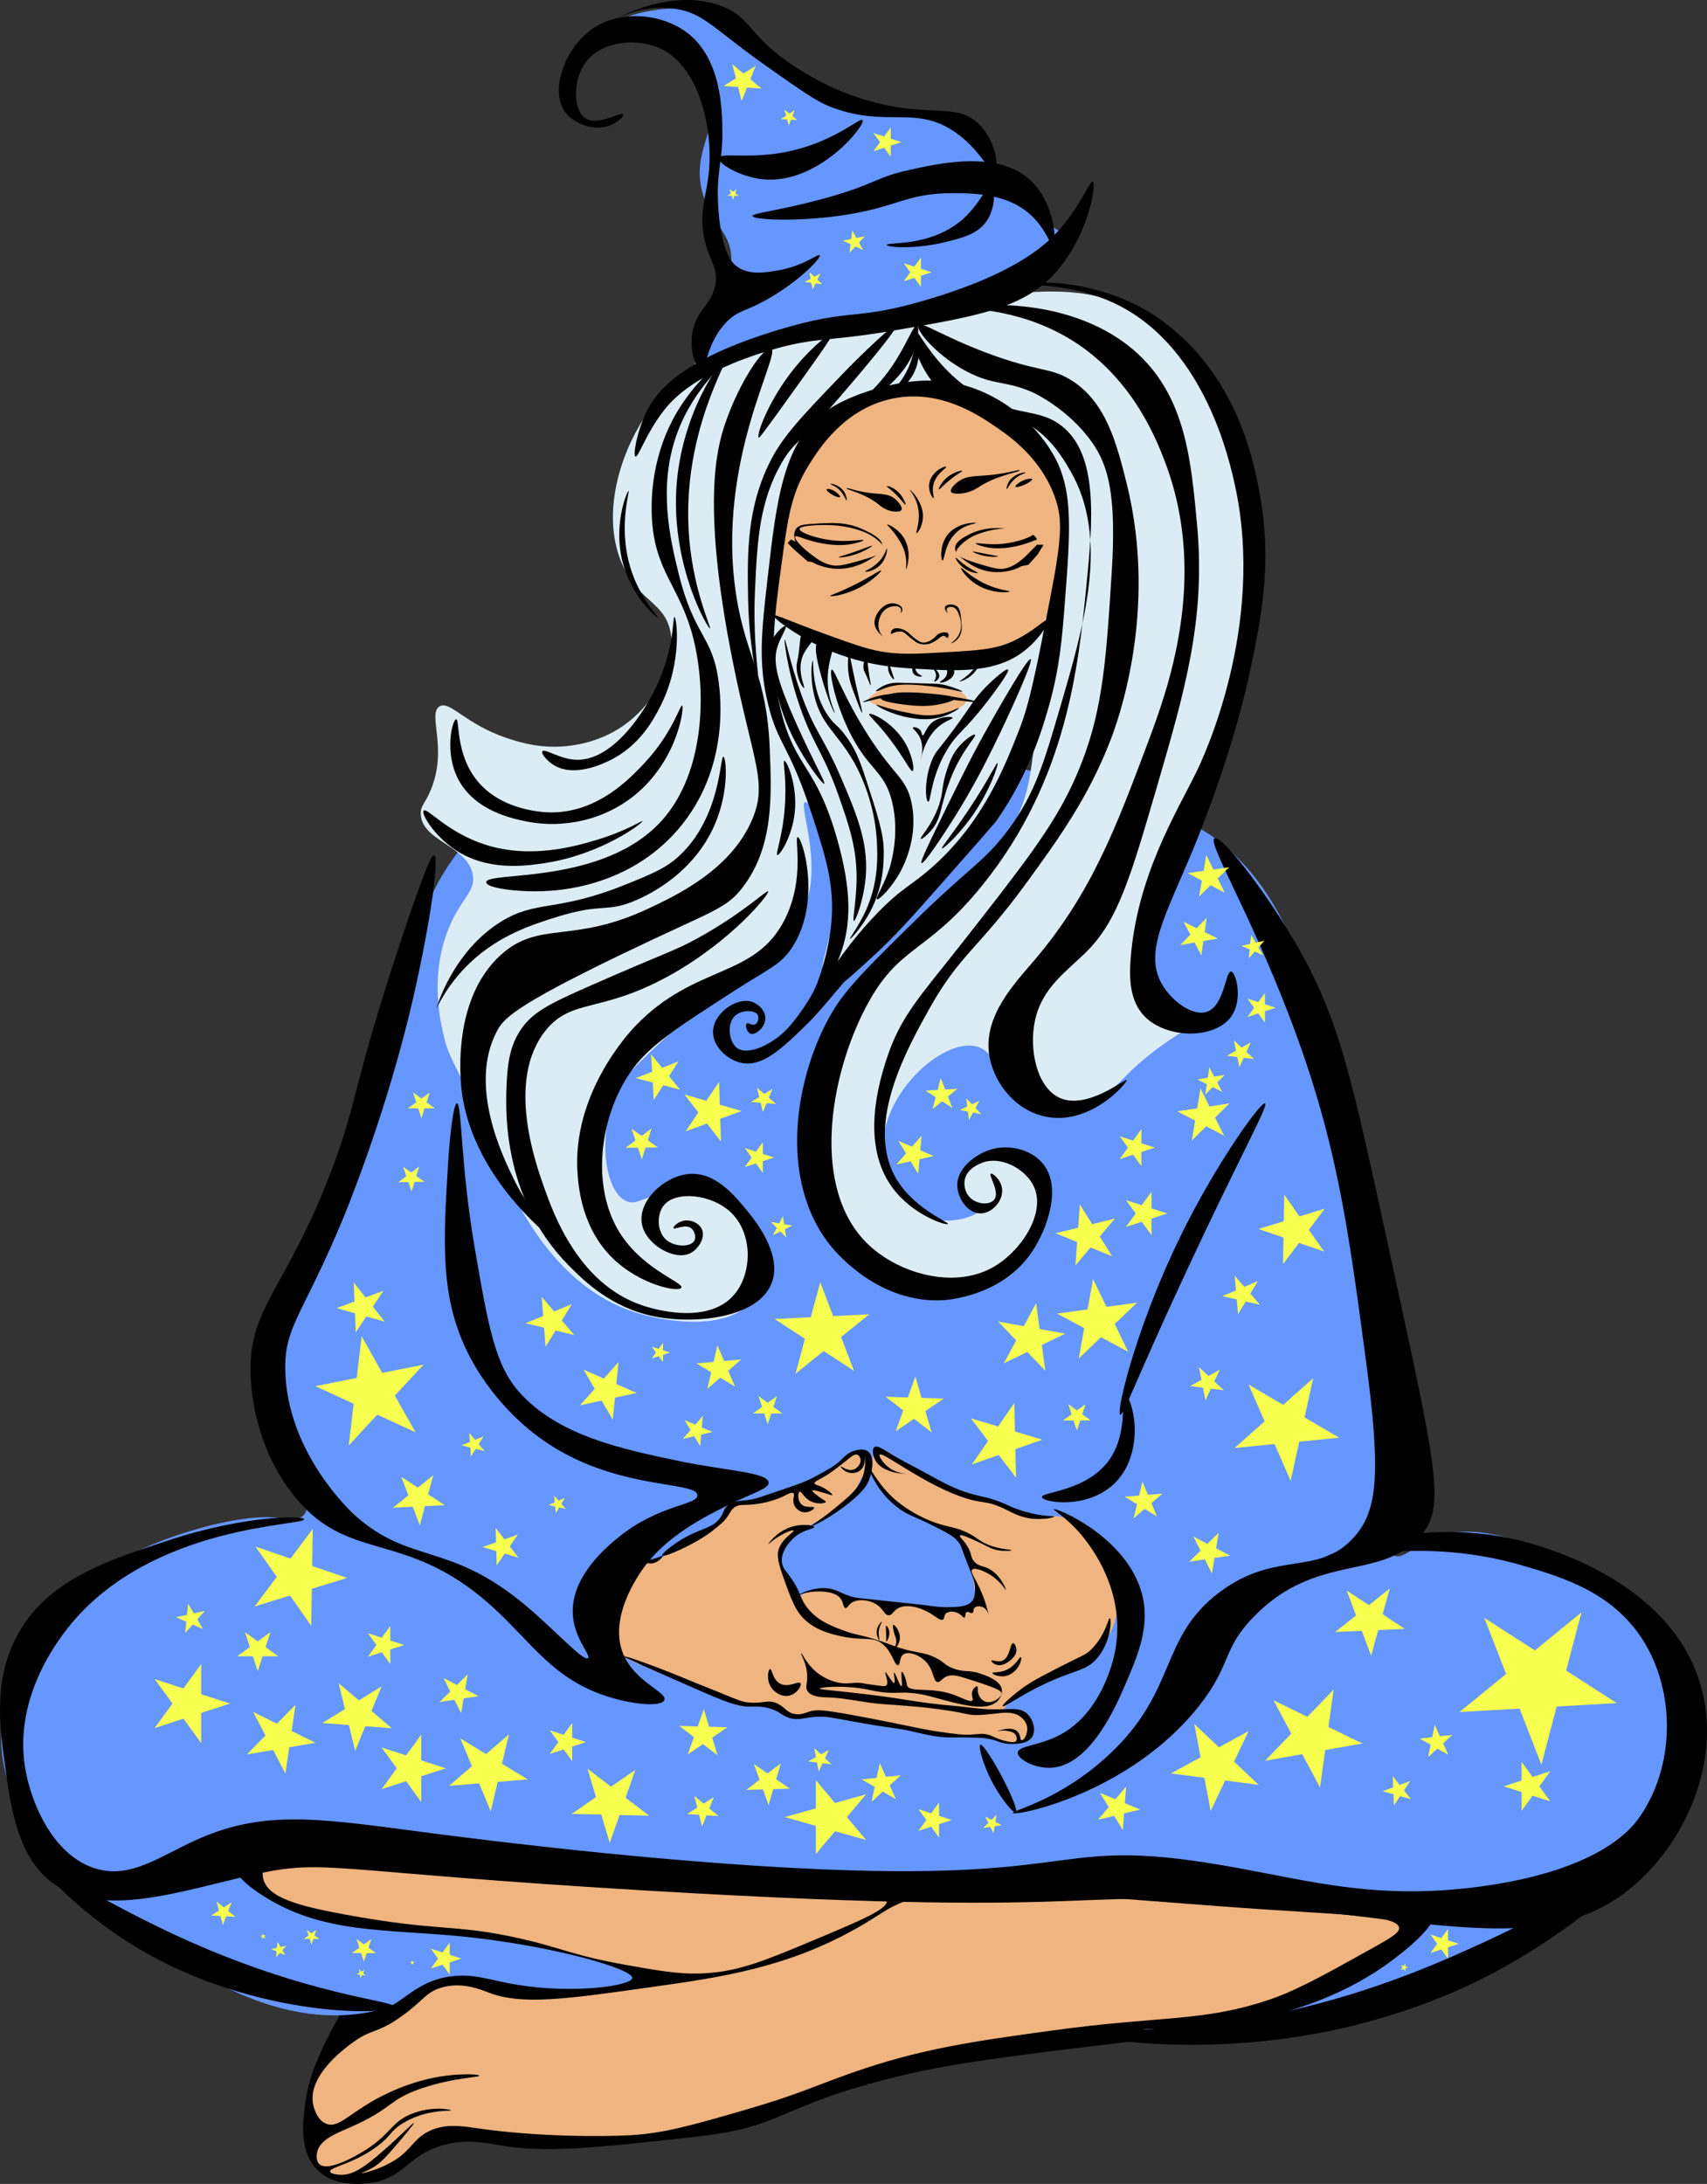 <?xml version="1.0" encoding="UTF-8"?>
<svg id="Layer_13" data-name="Layer 13" xmlns="http://www.w3.org/2000/svg" viewBox="0 0 848.13 1084.89">
  <rect x="0" y="0" width="848.13" height="1084.89" fill="#333333" stroke="none"/>
  <defs>
    <style>
      .cls-1 {
        fill: #efb47f;
      }

      .cls-2 {
        fill: #dcecf4;
      }

      .cls-3 {
        fill: #6696ff;
      }

      .cls-4 {
        fill: #f7ff4f;
      }
    </style>
  </defs>
  <g>
    <g>
      <path d="M101.62,900.95c-10.44,16.08-7.08,43.25,6.59,56.41,23.22,22.34,72.32.55,77.65,13.92,2.45,6.14-7.72,11.22-21.98,38.83-9.48,18.36-11.21,28.19-11.72,31.5-1.62,10.55-4.17,27.12,5.86,36.63,9.7,9.19,25.42,6.34,27.84,5.86,14.43-2.85,16.8-12.34,31.5-17.58,12.72-4.54,23.8-2.03,31.5-.73,22.84,3.85,47.71,1.1,97.43-4.4,43.98-4.86,39.92-15.32,100.36-30.04,28.63-6.97,62.8-11,131.13-19.05,41.38-4.88,61.35-6.4,90.11-17.58,13.98-5.44,62.95-24.48,61.54-43.96-.64-8.76-11.72-21.22-85.71-37.36-71.53-15.6-127.11-18.33-214.65-21.25-210.26-7-131.19.71-188.28-2.93-78.87-5.03-123.18-12.94-139.19,11.72Z"/>
      <g>
        <path class="cls-3" d="M370.11,366.44c-69.86,1.62-95.02,15.95-102.01,20.16-26.43,15.95-41.14,36.99-45.67,43.89-13.75,20.94-12.68,31.81-24.32,72.35-17.69,61.65-42.11,115.65-42.11,115.65-12.65,27.98-20.08,39.57-20.76,61.08-.12,3.82,6.79,34,15.42,58.71.97,2.78,3.74,10.54.26,14.33-3.14,3.42-9.81,1.94-11.62,1.6-18.37-3.45-67.52,9.82-95,30.06-3.5,2.58-43.23,32.74-43.69,77.77-.47,45.25,39.04,75.16,68.95,97.81,20.7,15.67,69.35,52.51,121.28,37.98,8.77-2.45,15.73-13.16,31.56-15.78,13.05-2.16,19.95,1.63,35.65,4.09,27.76,4.35,55.73.28,56.11-3.51.46-4.66-40.26-16.06-82.4-20.45-40.29-4.2-72.15-.98-102.86-21.62-11.79-7.93-12.11-11.77-11.69-13.44,2.05-8.12,32.31-7.1,59.54-5.76,70.07,3.44,123.64,9.13,125.52,9.33,50.43,5.35,98.26,10.42,157.74,7.63,63.54-2.98,61.25-11.22,100.07-7.63,51.9,4.8,66.54,20.51,116.19,16.11,15.19-1.34,33.77-4.58,36.47,1.7,3.13,7.27-17.14,22.4-21.2,25.44-52.71,39.38-123.83,33.66-123.82,33.92.01.25,66.09,11.23,145.02-19.51,64.57-25.14,91.89-60.33,99.23-70.39,12.36-16.94,28.21-38.67,25.44-67-3.78-38.65-39.45-61.23-52.58-69.54-10.94-6.92-46.36-29.35-74.05-16.75-8.59,3.91-14.45,10.28-18.02,8.01-6.04-3.83,3.65-26.42,8.01-43.06,6.93-26.47.78-39.53-19.03-123.17-18.7-78.99-17.04-83.47-28.04-111.15-12.69-31.93-21.94-54.47-44.06-74.1-7.41-6.58-23.08-18.87-81.11-34.05-35.47-9.28-87.16-22.38-158.41-20.73Z"/>
        <path class="cls-2" d="M346.91,181.66c-16.93,11.05-25.42,23.78-27.14,26.43-11.82,18.19-21.68,48.9-10,73.57,8.49,17.94,21.18,17.54,23.57,33.57,2.91,19.52-13.48,36.38-16.43,39.29-12.57,12.42-27.38,14.96-32.14,15.71-14.76,2.33-26.65-1.5-32.86-3.57-20.92-6.99-28.4-18.94-33.57-15.71-6.11,3.81,4.34,20.46-4.29,41.43-2.93,7.12-5.21,7.82-5,12.14.64,13.23,22.41,15.32,25.72,29.29,2.21,9.36-6.58,12.57-12.86,30-8.05,22.33-3.13,43.44-1.43,50.72,2.6,11.13,4.99,12.15,18.57,42.14,11.6,25.61,10.16,25.56,15,35,6.17,12.04,24.66,48.12,60.72,60,15.55,5.12,49.12,10.6,60.72-7.86,8.4-13.37,3.23-36.03-10-45.72-10.61-7.76-25.22-6.32-31.43-5.71-14.18,1.39-17.37,6.72-22.86,4.29-11.08-4.9-14.64-33.86-4.29-55.72,3.1-6.54,14.69-17.22,37.86-38.57,8.48-7.81,16.14-14.88,27.25-24.1,19.05-15.81,19.63-14.24,23.09-18.89,17.2-23.16.98-59.8,4.9-60.86,2.44-.66,11.14,12.97,13.99,31.48,4.69,30.44-9.87,51.65-4.31,55.29,1.64,1.07,7.38,2.15,34.11-25.69,24.84-25.88,41.06-42.77,55.03-70.09,24.05-47.02,23.97-90.8,24.98-90.62.72.13-3.38,21.96-8.13,57.51-3.51,26.26-3.89,33.93-8.71,45.89-5.5,13.64-13.09,23.52-24.98,36.6-36.7,40.37-47.91,37.33-62.74,58.09-21.55,30.17-27.09,77.5-6.97,109.8,3.15,5.06,18.83,30.23,47.06,33.11,20.85,2.13,36.29-9.15,39.5-11.62,3.18-2.44,26.08-20,20.33-37.76-3.86-11.93-19.94-21.75-30.79-16.85-8.99,4.07-13.76,17.97-9.88,23.24,2.48,3.36,8.02,2.55,8.13,4.07.15,2.04-9.6,6.1-18.01,5.23-13.63-1.42-25.95-15.34-29.05-29.05-6.48-28.64,26.34-60.96,44.73-57.51,9.09,1.7,9.35,11.14,26.72,20.91,7.56,4.25,17.45,9.82,28.47,8.13,11.96-1.83,13.56-10.44,31.95-24.98,17.74-14.03,36.81-22.28,36.6-22.66-.14-.25-7.11,5.48-15.69,4.65,0,0-8.26-.81-15.1-8.71-12.25-14.15-.23-46.9,15.1-89.46,15.83-43.93,23.75-65.9,24.4-68.55,5.67-23.17,16.82-68.79-1.74-117.35-6.15-16.08-21.38-55.91-58.67-70.87-22.02-8.84-44.45-6.08-70.29-2.9-20.54,2.52-18.6,4.95-52.86,12.2-51.17,10.82-64.3,7.26-86.26,21.6Z"/>
        <path class="cls-1" d="M407.81,211.98c-6.86,7.31-10.88,21.35-18.91,49.43-8.39,29.33-7.73,38.51-3.01,45.13,2.42,3.4,5.68,5.79,15.9,9.89,14.73,5.9,31.37,12.57,56.74,12.89,20.17.26,38.31.5,52.44-12.04,6.35-5.64,9.78-11.98,11.18-14.61,7.8-14.73,6.76-28.88,6.02-37.4-.66-7.61-2.85-32.82-23.64-52.87-5.28-5.09-19.69-18.58-42.55-20.63-1.61-.14-32.92-2.45-54.16,20.2Z"/>
        <path class="cls-1" d="M418.95,724.64c-7.7,6.77-14.77,10.44-19.88,12.54-18.83,7.75-30.59,10.09-30.59,10.09-1.25.25-4.08.78-6.93,2.83-3.69,2.65-3.92,5.34-6.28,8.55-4.15,5.62-7.74,3.19-19.6,10.56-5.3,3.29-6.24,4.81-10.81,6.53-5.45,2.06-7.57,1.21-10.81,2.26-11.49,3.72-19.87,25.81-12.57,37.45,1.94,3.09,4.62,4.86,8.29,7.29,6.14,4.06,10.77,4.84,17.59,7.04,4.62,1.48,10.45,4.17,22.12,9.55,14.82,6.83,17.51,9.02,22.87,8.04,3.67-.67,6.45-2.44,10.05-1.01,3.49,1.39,3.74,4.2,7.29,6.03,3.68,1.9,7.28.87,11.06.25,2.46-.4,8.59-.1,20.86.5,15.59.77,14.97,4.54,36.95,7.54,11.65,1.59,17.47,2.39,23.18,1.47,1.21-.2,3.67-.67,6.93-.26,4.86.61,5.86,2.47,10.02,3.34,3.85.81,10.89.88,13.1-3.08,1.38-2.47.72-6.22-1.28-8.48-3.72-4.19-10.77-1.76-11.56-3.85-.99-2.63,9.31-8.82,13.1-11.04,19.33-11.32,25.83-10.92,33.39-19.01,1.7-1.81,7.22-7.87,9.25-17.21,3.71-17.13-7.44-31.1-12.39-37.3-3.53-4.42-9.71-11.95-17.97-12.13-2.07-.05-2.23.42-4.9.58-8.22.5-13.79-3.43-19.9-6.35-10.13-4.84-9.83-1.23-23.36-6.35-10.82-4.08-20.04-9.79-22.79-11.54-9.86-6.26-14.95-11.33-17.88-9.52-2.87,1.78-1.54,8.88-2.31,8.94-.35.03.59-6.11-2.02-7.79-1.61-1.04-4.16-.11-6.56,1.25"/>
        <path class="cls-1" d="M135.23,919.48c22.22-28.89,113.46,19.53,245.47,19.56,23.68,0,58.83-1.54,59.95,5.05.71,4.19-12.63,9.78-35.97,19.56-23.9,10.02-36.17,15.06-51.74,16.41-12.86,1.11-22.42-.5-41.02-3.79-28.72-5.07-33.21-8.96-56.16-13.88-31.07-6.66-37.99-2.77-84.56-11.36-22.8-4.21-38.08-8.26-40.39-17.67-1.51-6.17,3.15-12.23,4.42-13.88Z"/>
        <path class="cls-1" d="M199.38,1001.72c-12.42,8.82-14.5,5.79-24.7,13.33-3.79,2.8-21.45,15.85-19.21,29.79.1.6,1.41,8.15,6.66,10.19,5.61,2.18,10.36-4.01,23.13-11.37,4-2.31,18.4-10.26,36.45-12.54,8.49-1.07,16.39-.71,16.46,0,.09.91-12.7.88-28.62,6.27-17.23,5.84-13.42,9.67-36.06,19.6-6.77,2.97-14.65,5.93-15.95,12.25-.18.9-.69,4.07,1.08,5.76,4.9,4.69,22.41-6.55,23.4-7.2,12.35-8.04,12.42-13.58,22.32-17.64,10.21-4.19,19.76-2.25,19.8-1.8.04.51-12.29-.88-24.12,6.48-6.51,4.05-5.43,6.11-12.97,11.63-11.84,8.66-23.43,10.08-23.03,12.3.23,1.29,4.28,1.54,4.7,1.57,6.24.35,11.62-3.05,22.14-12.3,9.33-8.2,14.43-13.72,14.76-13.42.34.3-4.7,6.22-8.72,10.96-5.77,6.79-8.3,9.26-12.03,11.4-2.93,1.68-5.33,2.42-5.27,2.57.1.26,7.42-1.36,14.33-5.14,9.73-5.32,10.59-10.53,17.33-14.67,8.62-5.29,18.35-3.58,25.7-2.51,30.53,4.44,63.18,4.17,75.6,3.51,17.17-.9,30.98-4.9,58.58-12.89,24.69-7.15,35.46-12.29,52.14-18.16,34.38-12.09,61.25-15.77,100.18-21.09,53.92-7.37,72.92-4.13,105.45-14.65,14.2-4.59,27.24-11.85,53.31-26.36,10.14-5.65,13.17-7.72,12.89-9.96-.85-6.6-29.54-6.21-87.29-10.54-67.01-5.03-81.43-6.44-81.43-6.44-32.24-3.16-52.05-5.89-76.16,3.51-10.79,4.21-12.52,6.98-25.19,14.06-34.78,19.45-67.26,24.04-100.18,28.71-43.66,6.18-65.49,9.27-82.02,2.93-3.73-1.43-13.57-5.68-24.02-2.34-7.51,2.4-8.78,6.63-19.46,14.21Z"/>
        <path class="cls-1" d="M441.88,339.74c-1.83.49-2.9,1.41-4.55,2.71-4.87,3.82-5.81,3.89-5.81,4.84,0,.65.45,1.73,6.49,4.36,4.13,1.8,7.16,3.11,11.91,4.07,3.31.66,7.46,1.46,12.87.87,6.18-.67,10.22-2.75,12-3.78,2.66-1.54,5.71-3.3,5.61-5.52-.11-2.53-4.22-4.22-6.68-5.23-.97-.4-3.58-1.41-11.81-2.23-9.36-.93-9.84-.01-16.94-.39-.53-.03-1.68-.09-3.1.29Z"/>
        <path class="cls-3" d="M431.3,731.91c-4.66.11-4.12,9.18-13.04,17.06-4.65,4.11-5.86,2.58-19.73,11.04-7.55,4.6-9.73,6.6-10.7,9.7-1.13,3.61-.57,8.59,1.65,12.23,1.7,2.78,3.49,3.3,4.71,6.84.63,1.83.81,3.59,2.01,4.01,1.04.37,2.18-.52,2.91-1.01,4.8-3.19,12.58-2.55,17.01-.45,2.01.96,2.35,1.75,4.7,2.46,3.04.93,5.61.56,6.49.45,1.56-.19,6.63.39,16.78,1.57,13.61,1.57,13.75,2.72,23.05,3.36,9.52.65,14.81.94,17.01-2.24,1.18-1.71.5-5.64-.9-13.43-1.03-5.75-1.55-8.63-2.69-11.41-1.17-2.86-3.35-8.22-8.28-12.08-4.79-3.75-6.84-1.91-14.77-5.59-7.11-3.3-11.9-7.77-14.1-9.85-8.08-7.65-8.61-12.73-12.1-12.65Z"/>
        <path class="cls-3" d="M304.82,10.84c-9.56,3.97-17.34,9.49-16.82,10.67.67,1.52,13.82-7.02,29.11-5.17,13.1,1.58,28.49,10.86,34.61,24.9,9.12,20.92-10.71,33.14-1.62,57.89,4.99,13.57,13.63,17.2,13.26,30.73-.2,7.58-3.15,15.06-6.15,22.64-1.4,3.54-3.02,7.1-8.73,20.38-4.2,9.77-5.23,12.27-4.2,13.26,2.39,2.3,13.53-6.01,19.08-9.7,5.78-3.85,15.11-9.08,74.39-18.44,41.8-6.6,52.75-6.45,70.18-16.49,10.6-6.11,25.68-17.18,23.61-23.29-.74-2.16-3-1.86-7.44-4.85-9.61-6.48-7.22-13.44-15.52-20.38-7.93-6.62-14.39-3.86-17.46-10.03-2.61-5.24,1.58-8.16-.32-13.58-3.97-11.3-27.27-13.06-34.28-13.58-13.92-1.05-14.08,1.88-23.93.97-5.8-.54-15.97-2.5-47.54-26.2-24.65-18.5-22.92-20.66-32.02-23.61-21.8-7.07-42.93,1.7-48.19,3.88Z"/>
        <path d="M474.55,272.2c.11-3.05,3.94-5.1,6.43-6.43,9.33-5,18.87-3.36,24.47-2.32,5.07.94,8.45,1.62,9.64,4.29,1.82,4.08-2.97,9.5-3.57,10.18-5,5.65-12.36,6.11-14.64,6.25-8.65.54-14.62-3.7-16.97-5.36-2.52-1.78-5.46-3.87-5.36-6.61Z"/>
        <path d="M438.46,271.29c.03-3.76-5.84-6.5-9.49-8.21-8.48-3.96-15.62-3.49-25.68-2.83-4.38.29-6.55.75-7.77,2.45-2.65,3.71,1.4,10.3,1.68,10.75,3.61,5.73,9.88,7.47,12.46,8.19,11.3,3.13,20.5-2.48,22.66-3.8,2.79-1.7,6.11-3.73,6.14-6.55Z"/>
        <path d="M438.43,192.26c-3.77.96-17.51,4.68-27.62,11.73-21.68,15.12-25.01,44.41-29.51,84-2.92,25.69-4.71,41.38.38,62.05,4.93,20.03,10.13,19.65,20.81,51.84,7.65,23.06,12.27,37.47,10.59,56.38-1.74,19.66-9.42,34.4-7.57,35.19,1.5.64,7.87-8.51,11.73-18.54,5.93-15.4,5.85-32.63-1.14-57.51-10.54-37.53-20.67-35.06-28-63.94-6.38-25.14-3.52-46.03.38-74.54,3.04-22.23,4.79-34.04,13.24-47.67,4.82-7.77,17.61-28.4,42-33.3,23.61-4.74,42.66,8.34,51.46,14.38,6.44,4.42,22.93,15.74,29.51,36.32,3.05,9.54,3.04,18.14-3.03,49.19-6.68,34.19-10.02,51.28-15.13,64.32-7.44,18.98-17.84,45.51-42.38,67.73-10.97,9.93-15.48,10.59-28,23.46-17.6,18.09-30.8,39.5-28.38,41.62,2.2,1.93,17.41-12.04,25.73-19.67,10.89-10,18.37-18.33,32.92-34.81,18.44-20.9,27.66-31.35,28.76-32.92,16.11-23.15,22.58-45.01,25.73-56,5.49-19.12,6.71-33.79,7.95-49.57,3.06-39.17,4.59-58.75-5.68-76.43-10.71-18.44-30.98-33.01-52.59-35.94-14.14-1.92-27.13,1.37-32.16,2.65Z"/>
        <path d="M437.77,283.41c.3.42-3.65,4.34-8.74,7.36-8,4.75-16.39,5.83-16.56,5.29-.11-.34,3.07-1.21,9.77-4.42,9.93-4.75,15.2-8.7,15.53-8.23Z"/>
        <path d="M477.5,282.16c-.35.37,2.6,4.96,7.59,8.13,7.63,4.84,16.44,4.05,16.53,3.52.07-.44-5.74-.52-13.27-4.33-6.86-3.48-10.48-7.69-10.84-7.31Z"/>
        <path d="M475.96,239.34c-1.65,1.24-4.05,3.58-3.48,4.88.54,1.24,3.57,1.04,4.6.98,4.81-.32,8.33-2.68,8.92-3.06,9.52-6.32,20.87-7.64,20.62-8.5-.18-.6-5.18,1.46-14.91,2.37-7.34.69-11.5.17-15.74,3.34Z"/>
        <path d="M501.02,239.69c.3-.58.97-1.68,2.46-2.79,2.77-2.06,6-2.4,6.09-2.09.09.32-3.26.76-6.22,3.9-1.99,2.11-2.78,4.34-3.11,4.18-.27-.14.06-1.82.78-3.2Z"/>
        <path d="M504.47,241.79c-.23-.47,1.51-1.93,3.2-2.79,2.22-1.12,4.93-1.51,5.15-.98.22.53-1.98,1.98-3.76,2.79-1.84.83-4.35,1.48-4.6.98Z"/>
        <path d="M466.47,243.14c-.3-.24.86-2.68,2.72-4.68,3.57-3.84,8.7-4.95,8.91-4.53.14.29-2.13,1.2-6.04,4.38-3.61,2.93-5.28,5.08-5.59,4.83Z"/>
        <path d="M445.17,248.26c1.32,1.24,3.24,3.58,2.79,4.88-.43,1.24-2.86,1.04-3.68.98-3.85-.32-6.67-2.68-7.14-3.06-7.62-6.32-16.71-7.64-16.51-8.5.14-.6,4.15,1.46,11.93,2.37,5.88.69,9.21.17,12.6,3.34Z"/>
        <path d="M419.97,245.33c-.26-.58-.83-1.68-2.12-2.79-2.38-2.06-5.16-2.4-5.24-2.09-.08.32,2.8.76,5.35,3.9,1.71,2.11,2.39,4.34,2.68,4.18.24-.14-.05-1.82-.67-3.2Z"/>
        <path d="M417.4,246.87c.19-.47-1.21-1.93-2.57-2.79-1.77-1.12-3.95-1.51-4.13-.98-.17.53,1.59,1.98,3.01,2.79,1.47.83,3.48,1.48,3.68.98Z"/>
        <path d="M449.89,250.74c.24-.24-.69-2.68-2.18-4.68-2.86-3.84-6.97-4.95-7.13-4.53-.11.29,1.7,1.2,4.84,4.38,2.89,2.93,4.23,5.08,4.47,4.83Z"/>
        <path d="M486.39,348.92c-.06.35-8.69-1.07-25.66-2.42-11.32-.9-16.1-.95-22.03.13-5.07.92-9.84,2.46-9.94,2.15-.09-.27,3.44-1.89,7.39-2.96,2.64-.71,6.37-1.43,17.2-1.21,4.81.1,8.31.17,13.3.67,10.57,1.06,19.81,3.26,19.75,3.63Z"/>
        <path d="M435.45,350.15c-.17.44,7.09,4.77,16.62,6.4,3.6.61,9.56,1.57,16.37-.62,4.57-1.46,8.14-3.89,8-4.19-.15-.32-4.5,2.38-10.96,3.32-5.57.81-10.06-.07-16.86-1.48-8.55-1.76-13.04-3.78-13.17-3.45Z"/>
        <path d="M438.54,340.87c3.71-1.92,7.32-1.77,9.94-1.67,16.02.59,17.18,0,22.43,1.48,3.67,1.04,7.28,2.51,7.18,2.85-.13.46-6.78-1.73-16.92-2.75-8.11-.82-14.99-1.45-21.74,1.18-1.21.47-4.07,1.69-4.23,1.38-.14-.27,1.71-1.62,3.35-2.46Z"/>
        <path d="M381.91,174.23c23.29-7,27.71-4.22,61.04-9.86,42.93-7.27,64.71-11.23,80.29-27.7,17.76-18.77,21.62-45.61,19.72-46.48-1.29-.59-5.53,10.61-15.02,22.07-7.14,8.62-21.78,22.83-65.73,36.15-38.16,11.56-37.89,4.08-75.59,15.49-48.59,14.71-60.42,30.65-65.26,40.38-4.91,9.85-6.97,22-5.63,22.54,1.41.56,5.52-12.18,14.55-23.48,4.17-5.21,16.02-18.4,51.65-29.11Z"/>
        <path d="M348.11,183.15c-2.51-.2-5.27-8.57-4.23-16.9,1.57-12.53,10.52-15,11.74-26.29.8-7.37-2.65-9.66-5.16-19.25-3.89-14.84.78-23.06,1.88-36.62,1.61-19.84-4.49-50.18-23.48-59.63-11.65-5.8-29.42-4.36-37.56,6.1-6.95,8.94-6.6,24.11-.47,28.17,6.24,4.13,17.97-3.58,18.78-1.88.46.96-2.91,4.18-7.04,5.63-7.59,2.66-17.24-.84-21.6-6.57-7.8-10.26-.84-30.52,11.74-40.38,14.22-11.15,35.61-8.98,48.36.47,17.75,13.16,17.81,39.71,17.84,50.71.04,14.16-3.44,19.52-1.88,38.5,1.76,21.34,7.09,25.97,9.86,27.7,6.03,3.78,13.69,2.45,19.72,1.41,12.79-2.21,19.97-8.49,20.66-7.51.85,1.2-9.17,11.84-23.94,20.66-12.86,7.68-16.37,6.24-22.54,12.68-9.96,10.4-9.53,23.26-12.68,23.01Z"/>
        <path d="M523.27,121.94c-1.2.47-3.35-7.7-10.56-14.62-11.49-11.02-27.94-11.32-38.98-11.37-24.05-.11-27.82,7.4-57.65,11.37-22.03,2.93-42.05,1.77-42.22,0-.14-1.44,12.92-2.64,33.83-8.23,26.55-7.09,26.76-10.84,43.89-14.63,16.09-3.56,44.82-9.92,60.8,5.49,11.95,11.53,12.67,31.29,10.88,31.99Z"/>
        <path d="M494.1,84.92c2.45-1.35.71-15.01-7.77-23.32-9.59-9.4-20.48-4.8-42.52-8.69-24.97-4.4-43.02-15.96-49.37-20.12-22.81-14.91-20.93-24.57-37.03-30.17-26.43-9.2-54.86,8.7-54.86,8.69,0,0,14.84-9.8,33.37-6.86,14.02,2.23,18.69,9.92,44.8,28.34,16.48,11.63,24.72,17.44,31.54,20.12,27.78,10.89,42-.83,61.72,12.34,13,8.69,17.64,21.02,20.12,19.66Z"/>
        <path d="M333.84,209.3c-2.55,4.93-10.76,21.99-10.04,45.8.88,28.92,13.95,35.32,20.7,62.11,6.58,26.1,5.74,65.88-15.06,89.72-28.99,33.22-88.2,25.64-87.84,31.37.18,2.94,15.72,4.88,28.23,4.39,6.88-.27,42.14-1.64,67.13-30.74,25.87-30.13,20.94-66.93,20.08-73.41-3.11-23.2-12.07-21.86-19.96-54.02-4.24-17.31-10.22-43.02-.69-69.16,8.58-23.53,25.7-36.34,24.77-37.16-.89-.79-16.98,11.05-27.34,31.09Z"/>
        <path d="M383.09,173.01c-3.19-1.23-15.53,15.92-22.9,37.75-4.18,12.38-11.5,40.36,3.71,116.96,10.06,50.63,17.68,60.69,9.9,79.21-10.57,25.18-37.82,37.93-51.98,44.56-37.59,17.59-53.98,5.64-73.02,22.9-25.54,23.16-19.67,66.09-19.18,69.31,7.63,50.65,58.72,82.37,58.79,82.3.05-.04-19.95-13.27-33.42-40.84-5.17-10.59-22.45-45.97-8.04-73.02,3.24-6.08,8.38-12.31,62.5-38.37,44.79-21.56,51.07-22.01,59.41-32.8,15.55-20.12,14.54-45.51,13.61-68.69-1.5-37.62-11.88-45.3-16.71-76.73-10.24-66.66,22.89-120.38,17.33-122.53Z"/>
        <path d="M396.34,415.86c-1.89.04,3.88,20.18-6.3,40.64-14.84,29.84-44.58,22.08-74.42,53.24-3.23,3.37-31.8,34.09-28.62,73.84.57,7.18,2.41,26.65,17.17,41.22,13.72,13.54,33.04,17.34,34.35,14.88,1.43-2.69-20.74-9.3-32.06-29.77-12.73-23.03-8.13-57.13,8.01-79,8.82-11.94,22.48-20.75,49.8-38.35,18.15-11.7,23.57-13.24,29.19-21.75,14.97-22.65,5.26-55,2.86-54.95Z"/>
        <path d="M445.32,161.6c-1.04-.97-15.95,12.96-27.79,25.31-19.08,19.88-28.62,29.82-34.94,42.46-11.63,23.29-11.26,45.77-10.91,67.34.37,23.05,4.41,41.59,5.06,41.52.65-.07-2.84-19.07-1.6-45.52,1.12-23.8,2.05-43.76,13.58-63.35,6.09-10.36,7.27-7.23,32.47-36.73,4.21-4.93,25.46-29.8,24.13-31.03Z"/>
        <path d="M413.2,166.02c-.97-.85-9.14,6.12-15.7,13.58-15.01,17.02-22.04,36.94-20.5,37.8.27.15.88-.26,19.17-25.82,15.13-21.15,17.67-24.99,17.04-25.55Z"/>
        <path d="M360.49,178.26c-1.53-.64-22.45,26.88-24.49,65.22-2.04,38.29,15.75,69,16.77,68.68.81-.25-9.08-20.08-10.65-49.24-2.61-48.66,20.06-83.93,18.37-84.65Z"/>
        <path d="M337.47,425.18c-6.44,5.98-13.17,8.78-26.36,14.12-34.64,14.03-44.43,7.59-62.14,18.52-24.06,14.84-32.18,42.89-32.01,43,.11.07,4.82-11.39,16.63-22.6,14.28-13.54,30.65-18.84,42.68-22.6,23.77-7.43,24.61-1.88,39.86-8.47,6.86-2.97,28.57-13.56,38.92-37.35,7.47-17.17,5.73-33.68,4.39-33.9-1.83-.3-1.14,29.92-21.97,49.27Z"/>
        <path d="M335.1,306.5c-.89-.09,0,13.88-7.59,31.48-7.29,16.91-23.7,40.19-41.34,39.44-8.18-.35-15.69-5.83-16.69-4.17-.69,1.14,2.3,4.74,5.69,6.83,10.11,6.22,24.31-.65,27.69-2.28,15.15-7.33,22.19-20.89,25.41-27.31,10.95-21.82,7.94-43.88,6.83-43.99Z"/>
        <path d="M338.89,350.49c-.94-.43-4.84,13.79-18.58,28.44-7.28,7.76-22.99,24.52-46.27,24.65-2.18.01-24.1-.18-36.79-15.55-11.12-13.47-8.75-30.84-10.62-30.72-1.8.12-6.09,16.3,1.14,29.96,8.36,15.81,27.57,19.57,34.13,20.86,17.41,3.41,38.66-.24,54.99-14.41,20.17-17.5,23.21-42.68,22-43.24Z"/>
        <path d="M319.24,407.9c-.22-.43-8.28,5.02-22.85,9.35-10.23,3.04-32.32,9.6-55.05,2.42-19.04-6.01-29.19-18.72-30.81-16.96-1.41,1.53,5.11,12.37,15.58,19.39,16.13,10.8,35.07,8.12,45.01,6.58,28.07-4.36,48.47-20.08,48.12-20.77Z"/>
        <path d="M381.65,442.81c.9,1.09-18.08,24.64-49,41.79-34.14,18.94-48.62,11.11-61.61,27.38-19.57,24.51-5.13,65.36-.72,77.82,4.52,12.79,17.01,48.11,49,58.73,3.05,1.01,32.25,10.7,45.76-5.76,8.76-10.68,8.93-29.96-1.8-40.35-9.65-9.34-27.62-11.03-33.51-3.6-3.47,4.38-3.44,12.82,1.08,16.93,4.2,3.83,12.18,3.83,14.05.72,1.09-1.81.32-5-1.55-6.38-3.05-2.24-8.25.94-8.7,0-.32-.67,2.02-3.08,5.02-3.67,3.52-.7,7.7,1.14,9.08,4.25,1.9,4.28-1.91,10.07-5.99,11.98-7.72,3.62-21.65-4.21-23.77-14.3-2.39-11.36,10.56-23.78,22.8-25.12,13.06-1.43,22.64,10.05,28.6,17.2,4.07,4.88,18.52,22.21,13.08,36.77-6.53,17.47-37.91,20.89-58.5,16.71-21.24-4.31-34.62-17.43-42.2-25.07-34.18-34.43-31.64-79.88-30.92-92.77.6-10.71,2.45-17.24,5.91-23.02,5.98-9.99,14.62-14.18,36.11-23.64,37.94-16.7,40.61-16.67,52.73-23.33,22.53-12.39,34.37-24.09,35.04-23.28Z"/>
        <path d="M389.69,377.96c-.87.16,1.01,7.28.43,19.93-.76,16.61-5.02,26.47-3.9,26.86,1.14.39,7.39-9.13,8.66-21.23,1.45-13.73-4.04-25.77-5.2-25.56Z"/>
        <path d="M312.31,243.9c-.75-.1-8.7,18.83-1.88,39.01,5.05,14.92,16.07,24.32,16.5,24,.38-.28-7.52-8.14-12.38-21-8.3-21.96-1.48-41.9-2.25-42.01Z"/>
        <path d="M455.58,161.62c1.04.34.62,4.9,0,7.92-4.32,21.17-31.68,34.56-32.55,33.43-.54-.71,9.95-6,20.23-21.11,7.23-10.64,10.7-20.76,12.31-20.23Z"/>
        <path d="M453.88,163.52c2.02-1.17,8.73,16.98,28.63,30.45,20.02,13.55,32.36,8.12,44.53,17.27,18.86,14.17,15.98,47.3,12.72,79.98-3.94,39.61-9.57,96.09-51.35,148.14-28.12,35.03-41.66,29.48-58.16,60.89-18.24,34.73-27.6,90.82,1.36,118.15,15.16,14.31,42.09,21.92,61.34,11.36,14.17-7.78,26.67-26.77,20.9-39.99-3.68-8.44-14.98-14.95-24.08-12.72-.62.15-9.19,2.38-10.45,9.09-.62,3.29.54,7.51,3.94,9.86,3.48,2.39,8.75,2.43,10.7,0,3.03-3.77-2.93-12.24-1.69-12.95.88-.5,5.15,2.99,5.63,7.6.6,5.68-4.66,11.86-10.42,12.11-6.6.28-11.42-7.35-11.83-13.23-.62-8.98,8.88-15.94,16.05-18.3,9.02-2.97,19.92-.48,25.91,6.19,10.66,11.89,2.42,33.35-4.51,43.93-14.52,22.18-41.5,24.33-44.21,24.5-31.7,2.02-53.09-23.22-55.75-26.47-27.38-33.36-17.79-86.02.52-116.88,7-11.8,18.66-23.25,41.99-46.14,25.62-25.14,33.74-28.44,45.62-44.58,12.96-17.61,17.43-32.88,25.4-60.14,12.07-41.26,24.62-84.15,5.18-117.68-3.74-6.45-9.48-16.35-21.01-23.28-15.62-9.38-25.73-3.64-38.9-12.78-16.12-11.18-20.2-33.11-18.08-34.34Z"/>
        <path d="M410.86,480.61c-2.79,1.6-3.74,4.74-4.1,5.85-3.14,9.66-12.36,21.01-14.92,23.88-7.09,7.94-19.76,14.31-25.47,10.38-4.26-2.93-5.38-12.1-1.26-16.04,3.24-3.1,9.83-3.06,11.32-.63.89,1.45.2,4.11-1.21,4.84-1.58.81-3.45-1.11-4.23-.4-.88.79.09,4.43,2.02,5.04,2.45.77,7.07-3.16,7.26-7.46.17-3.97-3.49-7.44-6.85-8.47-7.44-2.27-19,5.69-19.15,14.92-.12,7.48,7.27,14.13,14.31,15.52,10.56,2.09,20.47-7.63,33.26-20.16,3.35-3.29,7.54-8.24,15.92-18.14,17.9-21.15,18.06-23.09,17.94-23.18-.37-.31-8.85,13.92-18.34,13.3-1.55-.1-4.05-.66-6.5.75Z"/>
        <path d="M384.53,305.81c.48-.89,7.91,2.83,25.7,9.25,13.35,4.82,20.03,7.22,26.99,8.48,9.7,1.75,17.09,1.34,31.87.51,16.78-.94,25.18-1.41,33.93-5.4,10.84-4.94,17.05-12.01,17.99-11.05.93.95-4.06,9.08-11.05,14.91-14.31,11.93-33.02,10.9-53.72,9.77-11.31-.62-29.17-1.77-49.1-11.31-12.52-6-23.22-14.04-22.62-15.17Z"/>
        <path d="M389.9,317.62c-.44.1,1.22,13.73,6.06,28.96,7.46,23.47,12.4,24.94,20.88,49.17,5.17,14.77,9.04,26.17,8.76,41.76-.19,10.4-2.17,19.82-1.35,19.98.84.16,4.37-9.35,5.61-19.08,2.31-18.12-3.69-32.71-11.9-51.86-9.15-21.36-13.08-22.41-20.21-42.66-5.12-14.55-7.45-26.37-7.86-26.27Z"/>
        <path d="M413.25,332.66c-1.37.53,1.2,15.02,8.31,29.86,9.68,20.21,17.56,19.72,21.55,35.25,4.2,16.34-.65,31.98-1.12,33.45-2.81,8.7-7.16,14.92-6.29,15.49.95.62,7.36-5.78,11.67-13.7,1.67-3.06,9.25-17.77,5.39-34.8-2.7-11.93-8.14-12.28-21.33-32.78-12.44-19.33-16.81-33.31-18.19-32.78Z"/>
        <path d="M403.82,328.17c-.36.03-1.57,7.42.67,17.06,3.4,14.64,11.03,18.45,19.17,32.27,1.86,3.16,10.79,18.81,11.99,40.17.4,7.1,1.01,20.79-5.7,35.22-3.44,7.39-7.99,13.25-7.64,13.49.37.25,6.06-5.91,10.19-13.79,6.57-12.54,6.63-24.59,6.59-29.98-.06-8.61-3.14-18.03-9.29-36.87-2.55-7.81-5.01-14.25-10.19-20.98-3.69-4.8-4.61-4.34-7.49-8.24-9.33-12.63-7.78-28.39-8.3-28.35Z"/>
        <path d="M457.88,428.78c1.12.65,10.67-13.72,16.19-22.52,8.15-12.99,14.1-24.32,19-34.25,8.43-17.09,20.54-43.78,19-44.57-1.62-.83-17.68,27.55-20.41,32.38-7.98,14.1-13.09,24.48-21.58,41.76-8.3,16.91-13.09,26.7-12.2,27.21Z"/>
        <path d="M461.17,398.28c1.35.21,1.09-12.02,9.38-25.81,5.37-8.92,8.71-9.17,20.65-24.87,2.47-3.24,10.69-14.05,9.62-15.01-.81-.73-6.7,4.33-10.79,8.45-6.05,6.09-7.25,9.19-15.48,20.41-8.44,11.51-9.57,11.49-11.5,16.19-4.15,10.13-3.11,20.45-1.88,20.65Z"/>
        <path d="M431.88,354.73c-.61.73,4.55,4.41,12.42,15.35,5.85,8.14,8.19,13.33,9.14,12.93.99-.41.02-6.71-2.76-12.24-5.74-11.43-17.92-17.09-18.8-16.04Z"/>
        <path d="M453.57,361.44c-.35.57,2.27,1.89,3.74,5.51.51,1.25.68,2.28.76,2.85.66,4.24-.91,7.71-.76,7.76.25.08,1.66-10.3,8.94-16.53,3.72-3.18,7.28-3.84,7.07-4.47-.29-.86-7.43-.85-11.23,3.33-2.08,2.29-2.97,5.62-3.74,5.41-.47-.13-.15-1.37-1.06-2.53-1.13-1.45-3.42-1.8-3.72-1.32Z"/>
        <path d="M421.87,325.42c-.56.06-.87,4.85-.22,9.47.54,3.87,1.73,7,4.12,13.26,1.14,2.99,2.29,5.99,2.56,5.91.34-.1-.97-4.71-2.79-12.71-2.52-11.14-3.11-16-3.68-15.94Z"/>
        <path d="M430.56,326.64c-.62-.06-1.99,2.93-1.45,5.8.2,1.07.48,1.14,1.89,4.46,1.03,2.43,1.4,3.61,1.56,3.57.2-.05-.18-1.91-.56-4.24-1.13-6.91-.88-9.53-1.45-9.59Z"/>
        <path d="M487.88,325.69c-.33-.15-1.91,5.49-7.51,10.1-1.84,1.51-3.66,2.54-3.55,2.73.13.22,2.99-.78,5.32-2.59,4.9-3.81,6.07-10.08,5.73-10.23Z"/>
        <path d="M441.59,329.73c-.35.05-.62,2.11,0,4.07.69,2.18,2.34,3.8,2.64,3.63.14-.08-.04-.52-.88-2.97-1.39-4.07-1.55-4.75-1.76-4.72Z"/>
        <path d="M454.45,329.29c-.38-.04-2.09,3.47-.44,5.49,1.3,1.59,4.02,1.44,4.13,1.11.08-.25-1.35-.46-2.43-1.77-1.68-2.03-.92-4.8-1.26-4.83Z"/>
        <path d="M461.9,330.43c-.11.12,3.32,2.32,3.17,5.31-.08,1.54-1.07,2.6-.81,2.8.3.23,2.03-.83,2.36-2.28.64-2.89-4.58-5.97-4.72-5.82Z"/>
        <path d="M470.08,329.83c-.73.49,1.27,2.9.25,5.52-.92,2.36-3.59,3.09-3.37,3.56.18.41,2.32.13,4.11-.98.8-.5,3.18-1.98,3.07-4.23-.13-2.53-3.3-4.37-4.05-3.86Z"/>
        <path d="M398.84,314.78c-1.49.82-1.08,2.93-1.98,9.52-.7,5.1-1.07,4.8-1.06,6.87.04,5.89,3.07,10.77,3.7,10.58.79-.24-3.76-8.02-.66-15.86,1.97-4.99,5.93-7.22,4.89-9.52-.71-1.57-3.4-2.41-4.89-1.59Z"/>
        <path d="M406.77,318.22c-1.91,1.85-1.89,5.14.13,13.35,2.93,11.88,7.23,22.68,7.8,22.47.43-.16-3.07-5.89-3.44-14.94-.49-12.12,5.09-19.3,1.98-21.81-1.64-1.32-4.84-.66-6.48.93Z"/>
        <path d="M390.38,310.95c.78.54-2.3,5.22-3.83,9.52-2.73,7.63-1.28,15.94,9.52,39.92,8.41,18.67,14.22,28.5,13.48,28.95-.71.43-7.16-7.96-12.56-17.45-7.29-12.79-9.83-22.61-12.56-33.44-2.81-11.19-2.97-16.67-.26-21.41,1.99-3.49,5.51-6.56,6.21-6.08Z"/>
        <path d="M495.6,379.05c-.47-.23-3.13,5.75-10.7,17.66-10.08,15.85-17.46,24.27-16.89,24.75.54.45,7.81-6.19,14.18-14.96,9.69-13.31,14.11-27.12,13.41-27.46Z"/>
        <path d="M475.97,371.45c-2.29,2.82-3.67,5.71-5.09,9.81-3.34,9.64-1.97,11.61-4.3,18.58-3.42,10.21-9.8,16.26-9.06,16.86.43.35,2.85-1.54,4.91-3.9,5.48-6.28,4.51-11.38,8.81-23.15,1.04-2.85,2.78-7.55,6.04-13.21,4.11-7.14,7.77-10.86,7.17-11.45-.6-.59-5.1,2.31-8.48,6.47Z"/>
        <path d="M455.16,167.06c.84.04,3.18,9.31-.89,17.83-4.19,8.77-13.32,12.84-13.82,12.26-.41-.48,5.28-3.93,9.58-11.81,5.26-9.64,4.31-18.31,5.13-18.28Z"/>
        <path d="M456.28,161.49c-1.57,2.22,9.01,15.23,24.29,23.18,13.36,6.95,19.37,4.34,32.54,10.25,0,0,17.48,7.85,29.42,24.74,8.26,11.68,12.26,26.46,9.81,65.08-2.97,46.7-4.62,72.62-19.26,104.37-10.19,22.11-25.27,41.33-55.42,79.78-20.27,25.85-30.41,35.92-37.34,57.77-3.17,10-12.97,40.95,2.75,62.88,10.15,14.16,27.28,19.43,27.9,18.47.67-1.02-18.17-7.87-26.73-24.37-13.72-26.47,6.67-63.07,17.29-82.14,15.42-27.67,24.45-29.88,48.73-63.28,15.21-20.91,30.16-41.49,41.27-69.96,3.47-8.89,24.18-64.14,8.25-128.12-5.07-20.39-10.47-40.84-27.9-51.49-10.38-6.33-16.06-3.72-41.66-13.36-22.07-8.32-32.56-15.8-33.96-13.82Z"/>
        <path d="M480.8,152.91c-.17,1.02,27.47-.07,54.24,17.69,28.74,19.06,40.19,49.03,44.41,60.52,21.05,57.31.16,113.02-9.04,137.56-16,42.68-28.16,75.09-56.59,108.47-9.66,11.34-24.99,27.24-22.4,46.38,1.72,12.74,11.33,26.57,25.94,30.66,23.4,6.54,43.05-16.59,42.45-17.69-.57-1.03-20.09,15.46-33.8,8.65-10.85-5.39-14.84-23.79-11.79-38.12,3.53-16.6,15.82-24.44,25.94-34.59,15.36-15.4,21.77-37.38,34.59-81.35,14-48.02,24.3-83.36,20.04-130.09-2.94-32.24-5.74-62.99-29.08-84.89-32.61-30.59-84.66-24.58-84.89-23.19Z"/>
        <path d="M511.85,141.12c-.15,1.09,22.38-.72,44.8,11,42.4,22.17,54.32,76.96,56.99,89.21,15.24,70.04-16.09,135.83-19.26,142.27-10.03,20.39-29.5,51.72-32.62,92.75-.66,8.72-.81,20.76,7.07,28.69,10.98,11.06,34.72,11.29,42.84,0,6.09-8.47,2.45-22.11,0-22.4-2.83-.34-3.3,17.26-12.18,20.04-7.05,2.21-17.6-5.46-22.4-14.15-8.86-16.03,2.46-34.54,16.11-67.6,2.76-6.7,19.35-47.27,27.9-87.64,5.62-26.53,11.12-53.83,4.72-88.43-2.68-14.51-9.37-48.23-35.76-74.67-8.5-8.51-16.08-13.31-18.08-14.54-28.53-17.64-59.95-15.83-60.13-14.54Z"/>
        <path d="M492.3,93.16c-2.4-.92-5.39,8.24-14.09,15.86-15.92,13.93-37.7,11.07-37.59,12.63.09,1.25,14.02,2.33,29.36-1.47,8.75-2.16,16.26-4.14,20.55-10.86,4.13-6.47,3.97-15.3,1.76-16.15Z"/>
        <path d="M357.22,78.48c.61-2.61,11.98,0,27.6-2.06,27.68-3.65,42.47-18.56,43.75-16.74,1.7,2.42-22.07,32.23-49.62,29.36-11.45-1.19-22.35-7.91-21.73-10.57Z"/>
        <path d="M452.03,243.29c-.18.11,3.1,3.38,4.18,9.19,1.26,6.81-1.41,12.18-.84,12.37.47.15,2.9-3.21,3.18-7.52.5-7.76-6.26-14.2-6.52-14.04Z"/>
        <path d="M463.83,247.43c.47-.12-.98-3.18,0-6.95,1.41-5.42,6.7-7.98,6.27-8.59-.31-.44-3.19.66-5.32,2.73-.71.69-2.8,2.77-3.14,6-.39,3.67,1.69,6.95,2.18,6.82Z"/>
        <path d="M440.81,260.6c.28-.33,5.8,2.07,8.68,7.31,3.79,6.9.92,14.97.69,14.96-.17-.01.88-4.56-1.14-10.05-.88-2.38-2.06-4.2-2.97-5.59-2.91-4.46-5.46-6.38-5.25-6.62Z"/>
        <path d="M468.29,278.43c-.7-.11-.96-3.97-.11-7.32.23-.89.92-3.31,2.68-5.53,4.77-6,13.94-6.21,14.07-5.74.1.36-5.34.49-9.87,4.77-5.91,5.59-5.74,13.98-6.77,13.82Z"/>
        <path d="M458.23,319.15c2.06.34,3.86-.82,4.81-1.42,2.22-1.42,2.03-2.37,3.86-3.12,1.43-.58,3.54-.82,4.2.14.47.68.16,1.94-.34,2.1-.47.15-.8-.76-1.69-.95-.96-.2-1.73.61-2.91,1.49-.5.37-2.5,1.86-4.54,2.44-2.6.74-4.92-.11-5.35-.27-1.01-.39-2.01-1.18-4-2.78-2.66-2.13-2.98-2.78-4.27-2.98-.52-.08-1.89-.2-3.39.34-1.05.38-1.65.9-1.9.68-.29-.25,0-1.39.68-2.03,1.35-1.28,4.3-.64,6.23.34,2.27,1.14,2.37,2.34,6.17,4.88,1.1.73,1.68,1.03,2.44,1.15Z"/>
        <path d="M434.65,310.55c-.82-3.95,2.41-7.48,2.78-7.86.68-.72,2.88-3.05,6.03-2.98,1.87.04,4.4.93,4.81,2.57.27,1.08-.43,2.27-.61,2.24-.19-.04.38-1.49-.27-2.44-.91-1.32-3.89-1.19-5.96-.27-3.53,1.57-4.51,5.5-4.68,6.17-.2.8-.88,3.96.75,6.64.6,1,1.3,1.55,1.29,1.56-.02.02-3.43-2.23-4.13-5.62Z"/>
        <path d="M470.91,304.64c-.12.06-1.89-1.9-1.34-3.16.59-1.37,3.78-1.67,5.68-.41,1.72,1.14,1.95,3.29,2.31,6.67.35,3.3.68,6.45-1.24,9.06-1.47,2-3.67,2.9-3.77,2.75-.11-.15,2.21-1.34,3.69-3.9,2.54-4.41.59-9.43.28-10.22-.52-1.34-1.29-3.32-3.05-3.83-1.08-.32-2.54-.09-2.98.71-.51.92.52,2.3.43,2.34Z"/>
        <path d="M215.67,424.87c-.98-.24-3.47,3.49-15.8,40.45-24.92,74.71-21.71,80.35-34.76,115.03-23.22,61.68-42.87,69.09-40.45,105.55.44,6.61,2.48,32.38,20.23,55.62,27.47,35.97,55.45,17.29,98.6,55.62,20.65,18.34,31,37.51,60.04,46.14,12.28,3.65,25.19,4.61,26.55,1.26,1.62-4.01-15.46-9.17-20.86-24.02-6.86-18.88,9.78-40.76,12.01-43.61,12.33-15.79,32.52-25.4,44.24-30.97,10.35-4.92,16.62-6.68,16.43-9.48-.33-5.08-21.31-5.81-44.87-10.74-28.14-5.9-59.68-12.51-79-34.13-12.13-13.57-15.46-32.86-22.12-71.42-7.15-41.4-6.4-72.03-8.85-72.05-1.8-.02-3.62,16.63-4.42,29.71-2.45,39.96-4.14,67.51,10.74,96.07,3.25,6.23,16.46,30.11,43.61,46.14,33.82,19.96,69.31,15.95,69.52,22.75.16,4.99-19.04,4.46-39.19,20.86-5.28,4.3-23.16,18.84-22.75,37.29.28,12.85,9.3,21.33,7.58,22.75-2.31,1.92-17.1-14.73-32.23-27.18-37.04-30.48-56.17-19.4-83.43-43.61-1.53-1.36-33.81-30.84-34.76-72.05-.5-21.56,8.04-26.5,27.81-73.32,1.29-3.05,20.15-48.17,33.5-102.39,9.4-38.17,15.74-79.51,12.64-80.27Z"/>
        <path d="M603.41,416.45c3.19-1.88,23.63,23.78,39.42,50.56,22.62,38.35,28.37,66.55,47.99,156.82,23.4,107.68,27.7,125.06,14.57,139.68-19.58,21.8-51.16,7.67-82.27,39.42-16.19,16.53-10.87,23.66-27.42,44.56-34.69,43.8-91.71,54.95-92.55,53.13-.54-1.17,22.98-6.11,47.13-28.28,35.2-32.31,25.33-58.63,55.7-81.41,28.35-21.27,49-7.37,66.84-27.42,11.34-12.75,13.51-30.17,6-86.55-9.19-68.99-14.83-111.39-38.56-173.1-19.95-51.89-40.35-85.35-36.85-87.41Z"/>
        <path d="M628.57,548.11c-1.88-1.08-21.15,25.57-37.42,56.85-25.73,49.47-36.94,96.99-34.54,97.86,1.53.56,8.09-18.15,32.76-71.12,26.58-57.06,40.98-82.57,39.2-83.59Z"/>
        <path d="M517.7,743.72c-.52-2.74,23.24-2.67,34.2-19.62,8.73-13.5,4.75-30.66,7.29-30.84,1.67-.12,4,7.27,4.49,14.02.18,2.51,1.38,19.34-10.65,30.28-13.61,12.37-34.84,8.72-35.32,6.17Z"/>
        <path d="M504.72,900.33c-1.23.71-7.91-7.38-12.38-16.3-3.93-7.82-6.39-16.73-5.21-17.27,1.43-.66,8.12,11.18,8.8,12.38,4.71,8.34,10.18,20.38,8.8,21.18Z"/>
        <path d="M505.7,870.67c-.14,3.19,8.28,7.81,16.3,7.5,19.58-.77,32.54-30.8,36.83-40.74,6.57-15.22,12.86-29.79,8.47-45.95-7.66-28.25-42.86-42.77-43.67-41.72-.42.55,8.49,5.16,16.95,16.95,3.72,5.19,18.89,26.33,13.36,54.1-.69,3.44-6.36,29.99-27.38,41.06-10.27,5.41-20.71,5.28-20.86,8.8Z"/>
        <path d="M151.09,754.71c-.39-2.11-30.5-1.54-65.81,9.97-32.36,10.55-61.94,20.19-76.78,47.86-11.87,22.14-8.67,45.32-5.98,64.81,2.67,19.35,5.86,42.51,20.94,55.84,24.3,21.48,66.52,5.99,102.7-1.99,36.39-8.03,35.22-1.53,195.43,7.98,250.74,14.88,200.5-4.19,321.07,8.97,83.23,9.08,130.79,20.75,168.51-10.97,25.2-21.19,43.22-59.41,34.9-95.72-12.24-53.42-74.31-71.46-85.75-74.78-56.8-16.51-107.98,8.35-107.69,9.97.28,1.54,47.69-15.47,103.7,1,19.83,5.83,44.67,13.13,59.83,36.89,16.78,26.3,15.95,63.76-1.99,88.74-3.73,5.2-19.78,25.97-78.77,33.9-56.33,7.57-90.26-4.85-136.6-11.97-70.71-10.86-64.11,6.94-173.5,3.99-84.16-2.27-187.08-15.47-206.4-17.95-56.39-7.23-85-13.08-119.65,1.99-19.3,8.39-33.96,20.44-51.85,14.96-20.72-6.35-31.93-31.95-34.9-49.86-5.52-33.24,13.88-60.92,22.93-71.79,41.3-49.59,116.28-48.53,115.67-51.85Z"/>
        <path d="M24.61,930.5c-1.6,2.35,16.35,18.98,34.24,31.13,61.91,42.05,136.24,39.42,136.97,35.28.56-3.19-42.87-5.28-107.91-35.28-35.79-16.51-61.48-33.78-63.29-31.13Z"/>
        <path d="M815.28,923.24c1.85,2.62-30.1,34.43-75.75,58.11-12.51,6.49-48.41,23.96-99.61,31.13-56.37,7.89-103.81-.55-103.76-3.11.05-2.44,43.13,3.11,103.76-10.38,43.9-9.76,78.11-25.3,97.54-34.24,50-23.02,76.22-43.78,77.82-41.5Z"/>
        <path d="M309.96,822.84c-.15.37,11.73,5.58,35.48,16.01,14.56,6.39,21.12,9.17,27.87,8.92,1.43-.05,5.19-.33,9.76,1.11,4.81,1.52,5,3.21,8.92,4.46,5.23,1.67,7.62-.46,15.33-.56,3.54-.05,5.47.37,12.54,1.67,27.42,5.04,23.33,3.34,34.29,5.85,5.56,1.28,11.48,2.83,18.12,2.79.89,0,3.48-.05,7.25,0,4.4.06,6.6.09,8.64.28,7.81.71,8.19,2.9,13.84,2.96,2.78.03,8.66.08,10.89-3.63,2-3.34.43-8.68-2.67-11.46-3.54-3.18-7.98-2.05-17.19-2.1-6.33-.04-12.6-1.18-18.91-1.72-20.41-1.76-23-3.49-49.85-6.49-11.38-1.27-17.02-1.65-17-2.1.02-.58,9.36-1.67,19.86-.19,6.53.92,9.12,2.21,16.23,2.29,3.45.04,4.77-.25,8.4,0,5.78.39,9.91,1.6,12.41,2.29,13.6,3.73,25.96,7.11,31.32,1.91,1.44-1.4,2.58-3.62,2.29-5.73-.64-4.69-8.13-7.17-10.69-8.02-6.25-2.07-7.96-.4-13.75-2.67-4.53-1.78-3.76-2.91-8.79-5.35-5.64-2.73-7.66-1.81-17-4.58-4.34-1.29-3.73-1.44-9.74-3.44-10.31-3.43-11.84-2.91-17.57-4.97-6.5-2.33-13.83-4.96-19.1-11.65-4.17-5.29-2.83-7.77-9.17-16.23-1.88-2.51-3.08-3.74-3.44-6.11-1-6.59,5.91-12.47,6.3-12.8,4.86-4.02,9.87-4.06,9.74-4.97-.14-.99-6.3-1.96-12.22.19-6.94,2.52-10.79,8.3-10.69,8.4.07.07,2.37-2.43,6.68-4.77,2.23-1.21,5.54-2.68,5.92-2.1.51.77-5.29,3.54-7.26,8.98-.9,2.48-.93,5.34,1.91,13.37,4.24,11.99,6.37,17.98,11.65,22.54,5.83,5.02,12.5,6.51,17.57,7.64,10.95,2.44,15.59-.29,20.63,4.01,4.69,4.01,5.69,10.7,7.45,10.31,1.3-.28.49-3.88,2.67-5.35,2.63-1.77,8.4.38,11.65,4.2,3.59,4.22,3.08,9.26,5.35,9.55,1.28.16,1.82-1.4,3.82-2.48,2.97-1.61,6.32-.64,10.69.76,11.44,3.68,17.16,5.56,17.19,7.26.04,2.36-4.77,5.35-8.02,4.2-1.43-.51-2.66-1.85-3.25-3.25-.92-2.19-.06-4.07-.74-4.35-.59-.24-1.87.89-2.4,2.28-.86,2.22.63,3.88,0,4.69-.97,1.23-5.42-1.41-9.78-2.95-11.06-3.9-21.42-.71-22.7-4.43-.19-.55-.1-1.01-.55-2.58-.56-1.94-1.58-4.35-2.03-4.24-.74.17.53,7.03-.23,7.21-.79.19-3.04-6.94-3.61-6.77-.46.13.77,4.83,0,5.12-.89.33-3.81-5.53-4.37-5.27-.51.23,2.02,4.99.45,6.47-.55.52-1.53.4-3.46.15-4.17-.54-6.26-.82-6.62-.9-6.32-1.5-8.16.67-14.3-.75-5.59-1.29-9.41-4.33-10.69-5.42-4.91-4.2-6.77-9.27-7.23-9.03-.46.24,2.89,4.82,3.01,11.44.07,3.87-1.03,5.21,0,7.07,1.78,3.24,7.35,3.31,10.18,3.39,9.13.26,18.08,2.68,27.19,3.32,12.76.91,19.21,1.36,28.09,2.57,14.98,2.03,13.71,3.04,19.64,2.87,9.47-.28,16.2-2.97,21.15,1.06.59.48,2.59,2.16,3.02,4.83.53,3.32-1.59,6.79-2.72,6.65-.95-.12-.36-2.71-2.11-4.38-3.09-2.95-10.28-.03-10.27,0,0,.02,2.51-.85,5.75-.18,1.38.29,2.95.64,3.72,2,.46.82.73,2.18.1,2.95-.26.32-1.13,1.1-5.91-.19-4.06-1.09-5.12-2.11-7.62-2.86-3.32-.99-5.23-.33-9.34-.1-3.3.19-6.97-.32-14.29-1.33-6.68-.92-10.28-1.75-20.94-3.93-9.06-1.85-15.51-3.1-21.56-4.22-16.7-3.07-19.82-3.16-23.44-1.87-1.53.54-3.78,1.56-6.72,1.09-4.01-.63-4.81-3.3-8.59-5.16-4.85-2.37-7.19.21-14.69-.62-3.21-.36-4.71-1.05-13.59-4.69-5.93-2.43-11.91-4.72-17.81-7.19-13.67-5.72-30.08-11.6-30.34-10.99Z"/>
        <path d="M329.06,772.66c-.48-.89,5.83-6,12.38-9.48,8.18-4.35,13.04-4.2,16.6-9.48,1.81-2.7,1.35-3.93,3.46-5.76,3.07-2.68,6.4-2.11,12.19-3.13,1.74-.31,5-1.41,11.53-3.62,9.96-3.38,14.95-5.06,19.6-7.57,6.46-3.49,9.69-5.23,12.52-7.9,2.09-1.97,4.18-4.43,7.9-5.27,1.21-.27,3.98-.9,5.93.49,3.54,2.52,2.43,10.3.16,15.31-.61,1.35-2.25,4.58-9.72,10.54-9.11,7.28-18.35,11.79-18.61,11.36-.18-.3,4.17-2.69,11.36-8.56,7.86-6.42,11.83-9.74,14-15.31,2.45-6.32,1.26-11.86,1.32-11.86.05,0,.79,5.31-2.14,7.9-1.85,1.63-4.31,1.46-4.68,1.42-3.18-.28-5.33-2.91-5.13-3.22.23-.36,3.33,2.54,6.33,1.55,2.01-.66,3.94-3.06,3.46-5.25-.05-.24-.4-1.7-1.55-2.15-1.51-.59-3.07,1.06-6.92,4.06-4.6,3.58-6.89,5.37-9.91,7.04-2.54,1.41-4.55,2.2-4.42,3.1.1.73,1.49.78,3.82,1.91,2.94,1.43,5.23,3.55,5.01,3.94-.16.28-1.59-.42-5.25-1.43-2.73-.76-4.46-1.23-4.66-.84-.3.61,3.26,3.1,3.94,3.58,1.99,1.39,2.82,1.66,2.75,2.03-.15.73-3.76,1.31-6.92,0-3.99-1.66-5.08-5.42-6.09-5.01-.96.39-1.16,4.27.84,6.21,2.24,2.18,6.13.82,6.33,1.67.17.74-2.57,2.7-5.37,2.27-2.17-.34-4-2.05-4.66-3.94-.91-2.61.7-4.7-.24-5.49-.85-.72-2.83.46-4.54,1.31-7.59,3.81-16.04,4.34-17.31,4.42-3.47.22-5.18-.21-7.28,1.19-1.8,1.2-2.23,2.63-3.7,4.77-1.69,2.46-3.51,3.91-7.16,6.8-8.31,6.6-24.44,13.72-25.15,12.4Z"/>
        <path d="M329.26,772.79c-.12-.16-.76.29-2.15.84-4.48,1.77-7.81,1.1-7.88,1.67-.06.5,2.38,1.7,4.89,1.31,3.27-.5,5.38-3.49,5.13-3.82Z"/>
        <path d="M396.4,792.54c.03.08,2.27-1.12,6.04-1.66,1.07-.15,12.22-1.64,15.52,3.67,1.17,1.88,1.05,4.12,2.13,4.27.83.11,1.29-1.15,2.37-2.13,3-2.72,9.7-2.2,13.74.83,2.95,2.21,3.23,4.81,5.33,4.86,1.89.04,2.16-2.06,4.62-3.44,4.56-2.56,12.05-.07,16.47,2.72,2.43,1.54,4.64,3.62,5.92,2.84.91-.55.31-1.9,1.42-2.96,1.44-1.37,4.6-1.17,6.63.12,1.41.89,2.02,2.13,2.61,1.9.71-.28.14-2.19,1.07-2.72.89-.51,2.1.89,2.96.36.72-.44.13-1.58.95-2.49.85-.94,2.51-.84,3.44-.59,1.06.29,1.71.92,1.99,1.2,1.33,1.33,1.57,3.07,1.57,3.07,0,0-.72-4.9-3.67-11.73-2.91-6.72-5.56-9.67-4.5-10.9,1.11-1.28,5.19.57,6.28,1.07,7.07,3.21,10.4,9.23,10.54,9.12.17-.13-2.99-8.88-10.19-11.37-1.78-.62-4.22-.99-5.92-3.2-1.04-1.34-.91-2.19-1.66-4.27-1.94-5.35-5.66-7.5-5.09-8.29.49-.69,3.54.66,7.35,2.37,6.51,2.93,7.65,4.15,11.26,4.86,3.74.74,6.97.31,6.99,0,.03-.4-5.48-.11-11.97-2.84-4.55-1.92-5.07-3.43-9.95-5.81-4.56-2.22-7.64-2.62-11.26-3.55-10.61-2.74-18.97-8.32-22.99-11.51-9.74-7.73-13.63-17.05-14.31-16.62-.49.31,1.66,5.11,4.5,9.26,1.99,2.93,5.2,6.82,10.22,10.49,5.28,3.86,6.65,3.14,20.03,10.08,5.51,2.86,7.51,4.15,9.4,6.54,1.38,1.75,1.06,2.02,4.5,10.76,2.73,6.95,4.07,9.68,3.68,13.9-.16,1.77-.28,3.07-1.23,4.36-2.26,3.08-7.12,3.2-12.13,3.27-3.78.05-6.6-.36-6.95-.41-7.64-1.1-15.35-1.69-23.03-2.59-14.9-1.74-15.2-1.26-19.07-2.59-5.49-1.88-6.79-3.49-11.31-3.81-7.77-.56-14.34,3.45-14.29,3.58Z"/>
        <path d="M436.95,814.76c-.23.06-1.69-2.24-1.3-4.87.38-2.62,2.42-4.44,2.61-4.32.15.1-1.04,1.48-1.51,3.91-.58,3.01.43,5.22.21,5.28Z"/>
        <path d="M440.38,815.38c-.15-.03-.03-.5-.07-2.81-.05-3.41-.35-4.84,0-4.94.31-.09.98.94,1.3,1.92.92,2.82-.83,5.92-1.23,5.83Z"/>
        <path d="M443.94,819.57c.21.12,2.99-2.28,3.16-5.76.18-3.74-2.73-6.88-3.29-6.65-.43.17.1,2.48.34,3.57.54,2.36,1.05,2.67,1.17,4.05.23,2.75-1.55,4.69-1.37,4.8Z"/>
        <path d="M492.58,824.96c.25-.63,3.03.99,5.47,0,3.94-1.6,3.72-8.71,5.33-8.67.86.02,1.67,2.06,1.6,3.73-.08,1.95-1.32,3.19-2.27,4.13-.4.4-4.11,4.01-7.73,2.8-1.39-.46-2.57-1.57-2.4-2Z"/>
        <path d="M493.11,831.1c.06-.69,3.53.15,7.33-1.73,4.45-2.2,6.1-6.52,6.8-6.13.49.26-.05,2.46-.93,4.13-.18.34-2.64,4.83-7.47,5.33-2.93.3-5.79-.97-5.73-1.6Z"/>
        <path d="M397.72,836.21c-.92-1.42-5.86,2.37-10.07.19-3.87-2.01-4.03-7.46-5.03-7.27-.96.18-1.97,5.33.56,9.13,1.87,2.81,5.81,5.07,9.51,3.91,3.44-1.08,5.77-4.83,5.03-5.96Z"/>
        <path d="M523.88,753.4c-.01-.29-2.59-.11-7.23-.82-.93-.14-5.25-.83-10.52-2.63-3.83-1.31-4.85-2.07-8.22-3.45-5.79-2.38-9.42-2.87-13.65-3.95-8.95-2.28-15.44-5.88-24.99-11.18-5.3-2.94-10.79-5.54-15.95-8.71-4.3-2.65-7.46-4.86-8.88-3.78-1.26.95-.82,4.24.49,6.58,3.82,6.81,15.62,6.75,15.62,6.74,0,0-5.41-.03-9.86-3.95-2.28-2-4.2-4.92-3.62-5.59.72-.83,5.08,2.07,10.03,5.1,8.79,5.38,19.08,11.67,30.09,15.62,11.41,4.1,12.06,1.53,21.37,5.92,4.49,2.11,8.02,4.44,14.14,5.1,5.81.62,11.19-.57,11.18-.99Z"/>
        <path d="M551.42,803.88c-.78-.27-1.97,8.32-9.3,15.58-2.93,2.9-3.55,2.33-21.86,11.86-4.99,2.6-9.42,4.97-14.65,9.07-3.34,2.62-7.86,6.62-7.44,7.21.49.7,7.22-4.25,17.68-9.54,17.97-9.08,23.52-7.33,29.54-14.65,6.79-8.26,6.91-19.24,6.05-19.54Z"/>
        <polygon class="cls-4" points="424.31 680.99 409.25 671.15 395.24 682.44 399.94 665.07 384.88 655.23 402.84 654.34 407.55 636.97 413.95 653.78 431.92 652.89 417.91 664.18 424.31 680.99"/>
        <polygon class="cls-4" points="498.77 677.24 504.89 665.84 495.94 656.5 508.67 658.79 514.79 647.39 516.54 660.21 529.27 662.51 517.62 668.13 519.37 680.95 510.42 671.61 498.77 677.24"/>
        <polygon class="cls-4" points="573.76 570.11 567.1 572.27 567.1 579.28 562.98 573.61 556.32 575.77 560.44 570.11 556.32 564.44 562.98 566.6 567.1 560.93 567.1 567.94 573.76 570.11"/>
        <polygon class="cls-4" points="637.51 627.96 637.73 614.79 625.28 610.51 637.87 606.65 638.09 593.48 645.65 604.27 658.24 600.41 650.32 610.93 657.88 621.72 645.43 617.44 637.51 627.96"/>
        <polygon class="cls-4" points="608.05 690.63 601.65 689.84 598.93 695.68 597.7 689.36 591.31 688.57 596.94 685.45 595.71 679.12 600.43 683.52 606.06 680.4 603.34 686.24 608.05 690.63"/>
        <polygon class="cls-4" points="641.26 735.63 633.27 717.35 613.43 719.3 628.34 706.06 620.35 687.78 637.56 697.87 652.47 684.63 648.19 704.11 665.39 714.2 645.54 716.15 641.26 735.63"/>
        <polygon class="cls-4" points="574.83 753.3 568.71 749.56 563.26 754.24 564.92 747.25 558.8 743.52 565.95 742.94 567.61 735.96 570.37 742.58 577.53 742.01 572.08 746.68 574.83 753.3"/>
        <polygon class="cls-4" points="590.9 775.8 596.49 770.31 592.98 763.3 599.93 766.91 605.51 761.41 604.23 769.14 611.18 772.75 603.44 773.91 602.15 781.64 598.65 774.64 590.9 775.8"/>
        <polygon class="cls-4" points="552.57 624.07 541.83 619.71 534.35 628.58 535.18 617.01 524.44 612.65 535.7 609.86 536.53 598.29 542.65 608.14 553.91 605.35 546.44 614.23 552.57 624.07"/>
        <polygon class="cls-4" points="598.85 543.74 599.62 538.57 594.95 536.24 600.1 535.38 600.88 530.22 603.29 534.85 608.44 534 604.77 537.72 607.18 542.35 602.51 540.02 598.85 543.74"/>
        <polygon class="cls-4" points="462.87 711.55 454.16 704.79 445.04 710.99 448.77 700.62 440.06 693.86 451.08 694.21 454.81 683.83 457.89 694.42 468.91 694.76 459.79 700.96 462.87 711.55"/>
        <polygon class="cls-4" points="176.77 661.86 176.38 652.4 167.26 649.84 176.14 646.55 175.75 637.09 181.62 644.51 190.5 641.22 185.25 649.1 191.13 656.53 182.01 653.97 176.77 661.86"/>
        <polygon class="cls-4" points="210.4 677.92 196.21 693.26 206.42 711.5 187.44 702.75 173.26 718.09 175.71 697.34 156.74 688.59 177.23 684.51 179.69 663.76 189.9 681.99 210.4 677.92"/>
        <polygon class="cls-4" points="233.99 723.59 233.68 719.09 229.3 718 233.48 716.31 233.17 711.81 236.07 715.27 240.25 713.58 237.86 717.41 240.76 720.86 236.38 719.77 233.99 723.59"/>
        <polygon class="cls-4" points="220.94 747.69 211.13 748.19 208.58 757.67 205.07 748.5 195.26 749 202.9 742.83 199.39 733.66 207.62 739.02 215.26 732.85 212.71 742.33 220.94 747.69"/>
        <polygon class="cls-4" points="276.15 751.7 275.83 748.36 272.55 747.63 275.63 746.29 275.31 742.94 277.54 745.46 280.62 744.12 278.91 747.02 281.14 749.54 277.86 748.81 276.15 751.7"/>
        <polygon class="cls-4" points="257.58 773.79 250.79 771.77 246.78 777.61 246.59 770.53 239.81 768.52 246.48 766.16 246.3 759.08 250.61 764.7 257.28 762.33 253.27 768.17 257.58 773.79"/>
        <polygon class="cls-4" points="209.39 555.45 207.82 550.59 202.71 550.59 206.84 547.59 205.26 542.73 209.39 545.74 213.52 542.73 211.95 547.59 216.08 550.59 210.97 550.59 209.39 555.45"/>
        <polygon class="cls-4" points="210.9 587.07 205.94 587.15 204.48 591.89 202.87 587.19 197.91 587.27 201.88 584.29 200.28 579.6 204.33 582.45 208.3 579.47 206.84 584.22 210.9 587.07"/>
        <polygon class="cls-4" points="261.09 657.34 269.88 653.71 269.16 644.23 275.32 651.48 284.11 647.85 279.13 655.95 285.29 663.19 276.05 660.96 271.06 669.06 270.34 659.57 261.09 657.34"/>
        <polygon class="cls-4" points="332.87 671.89 329.4 673.02 329.4 676.67 327.26 673.72 323.79 674.84 325.93 671.89 323.79 668.94 327.26 670.07 329.4 667.12 329.4 670.77 332.87 671.89"/>
        <polygon class="cls-4" points="351.44 689.96 353.35 681.68 346.05 677.3 354.53 676.55 356.44 668.26 359.76 676.09 368.24 675.34 361.82 680.93 365.15 688.76 357.86 684.38 351.44 689.96"/>
        <polygon class="cls-4" points="316.3 691.97 305.56 694.31 304.47 705.25 298.92 695.76 288.18 698.1 295.5 689.89 289.95 680.4 300.02 684.82 307.33 676.61 306.24 687.55 316.3 691.97"/>
        <polygon class="cls-4" points="368.51 551.93 357.87 555.77 358.23 567.08 351.29 558.15 340.65 561.99 347 552.63 340.06 543.69 350.93 546.84 357.28 537.48 357.64 548.79 368.51 551.93"/>
        <polygon class="cls-4" points="379.05 552.43 377.93 547.81 373.19 547.45 377.24 544.96 376.12 540.34 379.74 543.42 383.79 540.93 381.98 545.32 385.6 548.4 380.86 548.04 379.05 552.43"/>
        <polygon class="cls-4" points="384.57 575.02 379.02 576.82 379.02 582.66 375.59 577.94 370.04 579.74 373.47 575.02 370.04 570.3 375.59 572.1 379.02 567.38 379.02 573.22 384.57 575.02"/>
        <polygon class="cls-4" points="324.84 546.41 324.33 537.76 315.94 535.57 324.01 532.41 323.5 523.76 329 530.46 337.07 527.3 332.4 534.6 337.9 541.3 329.51 539.11 324.84 546.41"/>
        <polygon class="cls-4" points="326.85 570 320.73 570.07 318.91 575.91 316.95 570.11 310.84 570.18 315.75 566.53 313.79 560.74 318.78 564.28 323.68 560.63 321.86 566.47 326.85 570"/>
        <polygon class="cls-4" points="390.59 614.67 387.73 611.77 384.08 613.59 385.96 609.97 383.1 607.07 387.12 607.74 389 604.12 389.61 608.15 393.63 608.82 389.98 610.64 390.59 614.67"/>
        <polygon class="cls-4" points="463.37 550.93 464.91 545.06 459.81 541.78 465.87 541.43 467.41 535.56 469.61 541.22 475.67 540.87 470.97 544.71 473.18 550.37 468.07 547.09 463.37 550.93"/>
        <polygon class="cls-4" points="463.93 574.26 456.84 575.87 456.18 583.12 452.45 576.87 445.36 578.48 450.15 573.01 446.43 566.76 453.11 569.63 457.9 564.15 457.24 571.4 463.93 574.26"/>
        <polygon class="cls-4" points="487.49 553.42 483.44 552.66 481.46 556.28 480.93 552.19 476.88 551.43 480.6 549.66 480.07 545.57 482.91 548.57 486.63 546.8 484.66 550.42 487.49 553.42"/>
        <polygon class="cls-4" points="592.17 566.56 593.81 556.68 584.92 552.07 594.82 550.57 596.46 540.69 600.94 549.65 610.84 548.15 603.71 555.18 608.19 564.14 599.3 559.53 592.17 566.56"/>
        <polygon class="cls-4" points="579.94 602.81 572.11 605.35 572.11 613.59 567.27 606.93 559.44 609.47 564.28 602.81 559.44 596.15 567.27 598.7 572.11 592.04 572.11 600.27 579.94 602.81"/>
        <polygon class="cls-4" points="535.98 674.86 538.7 659.79 525.2 652.54 540.38 650.47 543.1 635.39 549.76 649.19 564.94 647.11 553.88 657.71 560.54 671.51 547.04 664.26 535.98 674.86"/>
        <polygon class="cls-4" points="517.85 715.2 504.49 719.88 504.82 734.04 496.23 722.78 482.87 727.47 490.93 715.82 482.34 704.56 495.9 708.62 503.96 696.98 504.29 711.13 517.85 715.2"/>
        <polygon class="cls-4" points="535.07 710.66 533.45 705.65 528.18 705.65 532.44 702.56 530.81 697.55 535.07 700.64 539.34 697.55 537.71 702.56 541.97 705.65 536.7 705.65 535.07 710.66"/>
        <polygon class="cls-4" points="381.45 707.49 379.72 702.17 374.12 702.17 378.65 698.88 376.92 693.56 381.45 696.85 385.98 693.56 384.25 698.88 388.78 702.17 383.18 702.17 381.45 707.49"/>
        <polygon class="cls-4" points="339.31 714.74 343.09 710.4 340.13 705.46 345.43 707.71 349.21 703.37 348.7 709.11 354 711.36 348.39 712.65 347.88 718.39 344.92 713.45 339.31 714.74"/>
        <polygon class="cls-4" points="626.03 648.18 618.91 646.54 615.15 652.8 614.5 645.52 607.38 643.88 614.11 641.02 613.47 633.74 618.26 639.26 624.99 636.4 621.23 642.66 626.03 648.18"/>
        <polygon class="cls-4" points="595.78 445.3 597.15 437.47 590.12 433.74 597.99 432.62 599.36 424.79 602.86 431.93 610.73 430.81 605.02 436.34 608.52 443.48 601.49 439.76 595.78 445.3"/>
        <polygon class="cls-4" points="605.03 466.23 597.92 467.47 596.9 474.61 593.53 468.23 586.42 469.47 591.44 464.29 588.07 457.92 594.55 461.09 599.57 455.92 598.55 463.06 605.03 466.23"/>
        <polygon class="cls-4" points="620.47 476.06 620.91 471.63 616.83 469.84 621.18 468.89 621.61 464.46 623.86 468.3 628.21 467.34 625.26 470.67 627.51 474.52 623.43 472.73 620.47 476.06"/>
        <polygon class="cls-4" points="633.81 500.63 628.47 502.36 628.47 507.97 625.17 503.43 619.84 505.17 623.13 500.63 619.84 496.09 625.17 497.82 628.47 493.28 628.47 498.89 633.81 500.63"/>
        <polygon class="cls-4" points="609.59 524.49 614.12 521.95 613.1 516.85 616.93 520.37 621.46 517.83 619.29 522.55 623.11 526.08 617.95 525.47 615.77 530.2 614.75 525.1 609.59 524.49"/>
        <polygon class="cls-4" points="126.51 798.02 137.53 783.32 126.96 768.3 144.34 774.24 155.37 759.54 155.09 777.91 172.47 783.85 154.92 789.26 154.64 807.63 144.07 792.61 126.51 798.02"/>
        <polygon class="cls-4" points="128.04 830.18 125.64 822.78 117.85 822.78 124.15 818.2 121.74 810.79 128.04 815.37 134.35 810.79 131.94 818.2 138.24 822.78 130.45 822.78 128.04 830.18"/>
        <polygon class="cls-4" points="87.45 803.38 92.92 802.19 93.47 796.63 96.3 801.45 101.76 800.26 98.04 804.44 100.86 809.27 95.74 807.02 92.02 811.19 92.57 805.63 87.45 803.38"/>
        <polygon class="cls-4" points="114.26 846.27 99.97 850.91 99.97 865.93 91.14 853.78 76.85 858.42 85.68 846.27 76.85 834.11 91.14 838.76 99.97 826.6 99.97 841.62 114.26 846.27"/>
        <polygon class="cls-4" points="194.67 858.52 181.48 857.54 176.47 869.78 173.33 856.93 160.14 855.95 171.39 849 168.24 836.15 178.34 844.69 189.58 837.73 184.58 849.97 194.67 858.52"/>
        <polygon class="cls-4" points="200.8 817.17 193.92 819.4 193.92 826.63 189.67 820.78 182.79 823.02 187.04 817.17 182.79 811.31 189.67 813.55 193.92 807.7 193.92 814.93 200.8 817.17"/>
        <polygon class="cls-4" points="218.41 845.5 223.73 840.26 220.39 833.59 227.02 837.03 232.34 831.79 231.11 839.15 237.74 842.59 230.36 843.7 229.13 851.07 225.79 844.39 218.41 845.5"/>
        <polygon class="cls-4" points="221.48 878.43 209.3 882.39 209.3 895.18 201.78 884.83 189.61 888.79 197.13 878.43 189.61 868.08 201.78 872.03 209.3 861.68 209.3 874.48 221.48 878.43"/>
        <polygon class="cls-4" points="122.68 871.54 131.9 862.11 125.78 850.42 137.6 856.28 146.82 846.85 144.91 859.9 156.73 865.75 143.72 867.96 141.81 881.01 135.69 869.33 122.68 871.54"/>
        <polygon class="cls-4" points="291.17 865.41 284.29 867.65 284.29 874.88 280.04 869.03 273.16 871.26 277.41 865.41 273.16 859.56 280.04 861.8 284.29 855.94 284.29 863.18 291.17 865.41"/>
        <polygon class="cls-4" points="252.87 861.58 249.42 876.16 262.22 883.95 247.29 885.17 243.83 899.75 238.06 885.93 223.13 887.15 234.49 877.38 228.71 863.56 241.51 871.35 252.87 861.58"/>
        <polygon class="cls-4" points="341.71 871.54 344.77 862.94 337.53 857.38 346.66 857.63 349.71 849.03 352.29 857.78 361.42 858.03 353.89 863.19 356.47 871.94 349.24 866.38 341.71 871.54"/>
        <polygon class="cls-4" points="315.67 879.2 310.82 893.06 322.5 901.96 307.82 901.63 302.96 915.49 298.74 901.42 284.05 901.09 296.13 892.73 291.91 878.66 303.6 887.56 315.67 879.2"/>
        <polygon class="cls-4" points="406.81 879.96 405.96 875.56 401.51 875 405.44 872.84 404.59 868.43 407.87 871.5 411.79 869.33 409.89 873.39 413.16 876.46 408.71 875.9 406.81 879.96"/>
        <polygon class="cls-4" points="370.81 889.15 377.36 884.1 374.58 876.31 381.41 880.98 387.96 875.92 385.63 883.86 392.46 888.53 384.19 888.77 381.86 896.7 379.08 888.91 370.81 889.15"/>
        <polygon class="cls-4" points="357.03 902.17 351.05 901.78 348.82 907.34 347.35 901.53 341.37 901.13 346.44 897.94 344.97 892.13 349.58 895.97 354.65 892.77 352.42 898.34 357.03 902.17"/>
        <polygon class="cls-4" points="445.1 893.75 438.62 890 433.05 895.01 434.61 887.69 428.13 883.95 435.57 883.16 437.13 875.84 440.17 882.68 447.62 881.9 442.06 886.91 445.1 893.75"/>
        <polygon class="cls-4" points="389.9 902.68 405.35 898.34 405.35 884.3 414.89 895.66 430.34 891.32 420.79 902.68 430.34 914.03 414.89 909.7 405.35 921.05 405.35 907.02 389.9 902.68"/>
        <polygon class="cls-4" points="663.41 810.71 673.75 802.47 669.11 790.09 680.14 797.38 690.48 789.14 686.96 801.88 697.99 809.17 684.78 809.76 681.26 822.5 676.62 810.12 663.41 810.71"/>
        <polygon class="cls-4" points="725.17 850.47 748.32 831.56 737.48 803.7 762.62 819.87 785.76 800.96 778.15 829.86 803.29 846.03 773.45 847.73 765.84 876.63 755.01 848.77 725.17 850.47"/>
        <polygon class="cls-4" points="676.9 866.09 658.44 869.37 655.86 887.94 647.03 871.4 628.58 874.69 641.58 861.18 632.75 844.64 649.61 852.83 662.61 839.33 660.03 857.89 676.9 866.09"/>
        <polygon class="cls-4" points="721.62 861.83 717.02 866.03 719.6 871.71 714.18 868.63 709.58 872.84 710.83 866.73 705.41 863.66 711.6 862.96 712.85 856.85 715.43 862.53 721.62 861.83"/>
        <polygon class="cls-4" points="747.18 887.38 756.01 884.51 756.01 875.23 761.47 882.74 770.3 879.87 764.84 887.38 770.3 894.89 761.47 892.03 756.01 899.54 756.01 890.25 747.18 887.38"/>
        <polygon class="cls-4" points="701.04 893.77 695.66 892.26 692.57 896.91 692.34 891.33 686.97 889.82 692.21 887.89 691.98 882.31 695.44 886.69 700.67 884.75 697.58 889.4 701.04 893.77"/>
        <polygon class="cls-4" points="581.77 880.99 596.51 872.95 593.41 856.44 605.62 867.98 620.36 859.94 613.16 875.11 625.37 886.64 608.71 884.48 601.51 899.66 598.42 883.15 581.77 880.99"/>
        <polygon class="cls-4" points="472.88 904.12 466.56 906.18 466.56 912.82 462.65 907.45 456.33 909.5 460.24 904.12 456.33 898.75 462.65 900.8 466.56 895.43 466.56 902.07 472.88 904.12"/>
        <polygon class="cls-4" points="488.56 908.04 491.08 905.56 489.5 902.4 492.64 904.03 495.16 901.54 494.58 905.04 497.72 906.67 494.22 907.19 493.64 910.68 492.06 907.52 488.56 908.04"/>
        <polygon class="cls-4" points="566.52 898.9 558.5 900.84 557.87 909.07 553.55 902.04 545.53 903.98 550.87 897.69 546.55 890.67 554.18 893.81 559.53 887.53 558.89 895.75 566.52 898.9"/>
        <polygon class="cls-4" points="110.73 956.27 109.54 951.81 104.93 951.57 108.8 949.06 107.6 944.6 111.19 947.51 115.06 944.99 113.4 949.3 116.99 952.2 112.38 951.96 110.73 956.27"/>
        <polygon class="cls-4" points="132.09 961.27 131.32 962.04 131.8 963.01 130.84 962.51 130.07 963.27 130.24 962.2 129.28 961.7 130.35 961.54 130.53 960.47 131.02 961.44 132.09 961.27"/>
        <polygon class="cls-4" points="154.78 965.95 153.88 963.18 150.97 963.18 153.33 961.47 152.43 958.7 154.78 960.41 157.14 958.7 156.24 961.47 158.59 963.18 155.68 963.18 154.78 965.95"/>
        <polygon class="cls-4" points="141.77 971.29 139.09 970.12 137.15 972.3 137.44 969.39 134.76 968.22 137.62 967.6 137.9 964.69 139.38 967.21 142.23 966.59 140.29 968.77 141.77 971.29"/>
        <polygon class="cls-4" points="184.49 963.28 183.07 967.56 186.71 970.23 182.2 970.21 180.79 974.49 179.41 970.2 174.9 970.18 178.56 967.54 177.19 963.24 180.82 965.91 184.49 963.28"/>
        <polygon class="cls-4" points="179.15 982.63 178.85 980.94 177.15 980.7 178.67 979.9 178.38 978.21 179.61 979.41 181.12 978.6 180.37 980.14 181.6 981.34 179.9 981.09 179.15 982.63"/>
        <polygon class="cls-4" points="229.21 972.96 223.44 974.83 223.44 980.89 219.88 975.99 214.11 977.86 217.68 972.96 214.11 968.05 219.88 969.92 223.44 965.02 223.44 971.08 229.21 972.96"/>
        <polygon class="cls-4" points="204.18 975.96 204.41 975.12 203.69 974.63 204.56 974.6 204.8 973.76 205.1 974.58 205.97 974.54 205.29 975.08 205.59 975.9 204.86 975.42 204.18 975.96"/>
        <polygon class="cls-4" points="724.81 965.6 719.45 967.34 719.45 972.98 716.13 968.42 710.77 970.16 714.08 965.6 710.77 961.03 716.13 962.78 719.45 958.21 719.45 963.86 724.81 965.6"/>
        <polygon class="cls-4" points="699.68 977.36 698.29 977.81 698.29 979.27 697.43 978.09 696.05 978.54 696.9 977.36 696.05 976.18 697.43 976.63 698.29 975.45 698.29 976.91 699.68 977.36"/>
        <polygon class="cls-4" points="428.87 124.22 425.01 122.43 422.12 125.54 422.63 121.32 418.77 119.53 422.94 118.71 423.45 114.49 425.52 118.21 429.69 117.39 426.8 120.5 428.87 124.22"/>
        <polygon class="cls-4" points="403.75 143.82 403.14 140.51 399.81 140.06 402.77 138.46 402.16 135.15 404.6 137.47 407.56 135.87 406.11 138.9 408.54 141.23 405.21 140.78 403.75 143.82"/>
        <polygon class="cls-4" points="462.86 135.24 457.57 136.96 457.57 142.52 454.3 138.02 449.01 139.74 452.28 135.24 449.01 130.74 454.3 132.46 457.57 127.96 457.57 133.52 462.86 135.24"/>
        <polygon class="cls-4" points="447.85 70.62 442.56 72.34 442.56 77.9 439.29 73.4 434 75.12 437.27 70.62 434 66.12 439.29 67.84 442.56 63.34 442.56 68.9 447.85 70.62"/>
        <polygon class="cls-4" points="367 97.27 364.89 97.25 364.22 99.25 363.59 97.24 361.47 97.22 363.19 96 362.55 93.98 364.25 95.24 365.97 94.01 365.3 96.01 367 97.27"/>
        <polygon class="cls-4" points="378.33 43.98 371.16 43.5 368.49 50.18 366.72 43.21 359.55 42.73 365.64 38.9 363.87 31.93 369.4 36.53 375.48 32.7 372.81 39.37 378.33 43.98"/>
        <polygon class="cls-4" points="396.1 59.6 393 59.43 391.89 62.32 391.09 59.33 387.99 59.17 390.59 57.48 389.79 54.49 392.2 56.44 394.8 54.75 393.69 57.64 396.1 59.6"/>
      </g>
    </g>
    <path d="M437.73,346.91c0,1.8,10.74,3.03,13.43,3.33,6.92.79,12.61.62,18.43-1.02,2.01-.57,4.87-1.37,4.82-2.22-.09-1.42-8.22-2.1-16.39-2.78-.69-.06-3.06-.25-6.21-.28-3.21-.03-5.25-.04-7.78.46-1.1.22-6.3,1.24-6.3,2.5Z"/>
  </g>
  <path class="cls-1" d="M397.24,262.76c.21-1.83,10.35-2.04,14.86-1.91,3.35.1,8.76.52,14.99,2.59,2.26.75,6.35,2.28,10.09,5.86,2.36,2.26,2.35,3.21,2.32,3.54-.09.89-.88,2.5-11.99,5.59-7.05,1.96-10.64,2.93-13.63,2.45-4.59-.73-7.68-3.06-11.04-5.59-3.94-2.96-8.54-7.58-7.77-8.72.54-.8,3.21.88,9.27,2.45,9.36,2.43,15.61,1.69,17.04,1.5,4.05-.54,7.7-1.77,7.63-2.18-.09-.52-5.96.8-13.36.27-9.28-.66-18.61-4.07-18.4-5.86Z"/>
  <path class="cls-1" d="M514.27,264.38c-.2-1.83-9.6-2.04-13.79-1.91-3.11.1-8.13.52-13.92,2.59-2.1.75-5.9,2.28-9.36,5.86-2.19,2.26-2.18,3.21-2.15,3.54.09.89.82,2.5,11.13,5.59,6.55,1.96,9.88,2.93,12.65,2.45,4.26-.73,7.13-3.06,10.25-5.59,3.65-2.96,7.93-7.58,7.21-8.72-.5-.8-2.98.88-8.6,2.45-8.69,2.43-14.49,1.69-15.81,1.5-3.76-.54-7.15-1.77-7.08-2.18.08-.52,5.53.8,12.4.27,8.62-.66,17.27-4.07,17.08-5.86Z"/>
  <path d="M433.27,271.12c.12.26-2.68,2.05-5.9,3.38-5.42,2.25-10.66,2.65-10.73,2.32-.05-.2,1.86-.6,7.44-2.51,6.23-2.14,9.07-3.44,9.18-3.19Z"/>
  <path d="M483.33,274.02c-.07.22,2.21,1.25,4.7,1.88,4,1.01,7.73.76,7.76.47.02-.17-1.23-.27-7.64-1.53-3.56-.7-4.77-.98-4.82-.82Z"/>
  <path d="M440.67,272.45c-.17-.06-.56,1.82-2.06,4.12-3.49,5.36-8.96,6.89-8.75,7.34.17.38,4.44-.13,7.47-3.22,3.27-3.33,3.61-8.15,3.35-8.24Z"/>
  <path d="M474.8,277.06c.25-.23,1.99,1.94,6.02,4.57,3.12,2.04,5.08,2.71,4.98,2.97-.13.33-3.42-.1-6.34-2.01-3.2-2.09-4.93-5.28-4.65-5.54Z"/>
  <polygon points="515.22 270.62 518.51 270.62 515.55 275.43 510.96 280.57 504.06 281.89 515.22 270.62"/>
  <polygon points="400.37 274.14 395.76 269.45 392.99 267.99 391.38 269.76 394.38 272.83 401.29 278.9 407.97 279.66 400.37 274.14"/>
</svg>